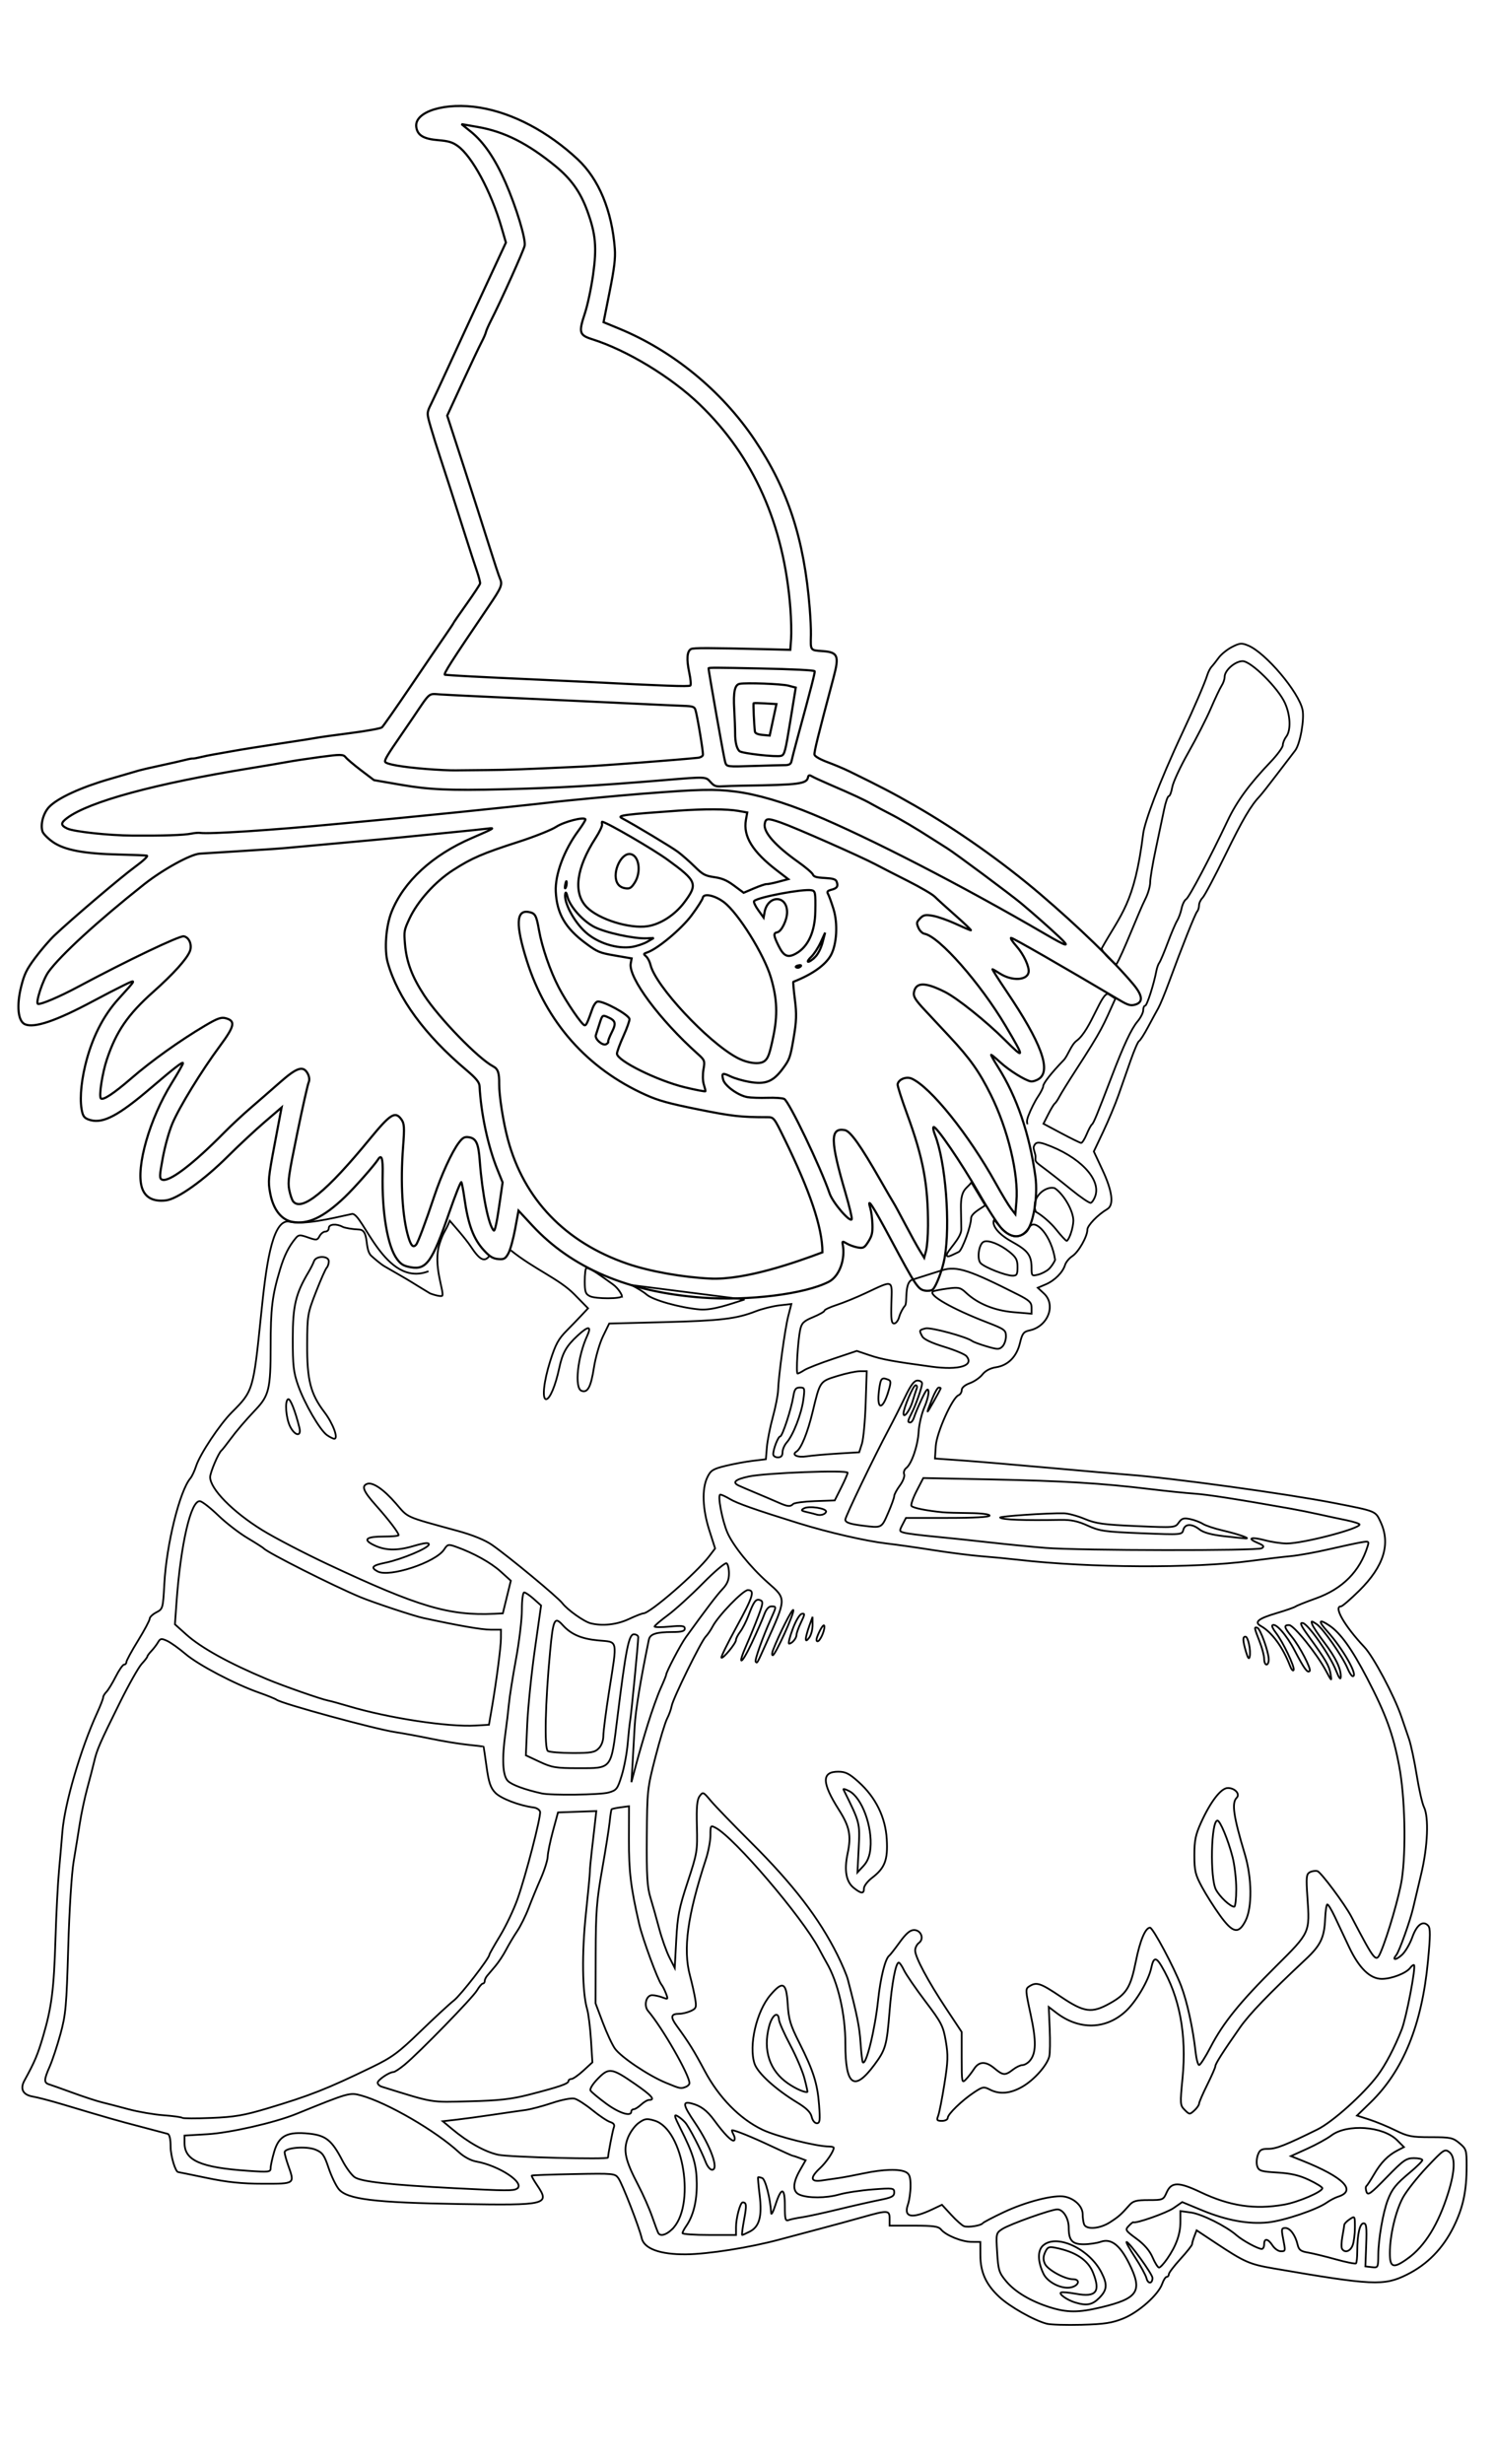 <?xml version="1.0" encoding="UTF-8" standalone="no"?>
<svg
   xmlns:dc="http://purl.org/dc/elements/1.1/"
   xmlns:cc="http://creativecommons.org/ns#"
   xmlns:rdf="http://www.w3.org/1999/02/22-rdf-syntax-ns#"
   xmlns:svg="http://www.w3.org/2000/svg"
   xmlns="http://www.w3.org/2000/svg"
   xmlns:sodipodi="http://sodipodi.sourceforge.net/DTD/sodipodi-0.dtd"
   xmlns:inkscape="http://www.inkscape.org/namespaces/inkscape"
   inkscape:version="0.92.2 (5c3e80d, 2017-08-06)"
   sodipodi:docname="Hexe3.svg"
   id="svg8"
   version="1.1"
   viewBox="0 0 170.0 280.0"
   height="280.0mm"
   width="170.0mm">
  <sodipodi:namedview
     inkscape:snap-global="false"
     inkscape:window-maximized="1"
     inkscape:window-y="-8"
     inkscape:window-x="-8"
     inkscape:window-height="1017"
     inkscape:window-width="1920"
     inkscape:document-rotation="0"
     showgrid="true"
     inkscape:current-layer="g867"
     inkscape:document-units="mm"
     inkscape:cy="768.97947"
     inkscape:cx="297.36633"
     inkscape:zoom="0.421739"
     inkscape:pageshadow="2"
     inkscape:pageopacity="0.0"
     borderopacity="1.0"
     bordercolor="#666666"
     pagecolor="#ffffff"
     id="base"
     borderlayer="true"
     showguides="false">
    <inkscape:grid
       spacingx="2.54"
       spacingy="2.54"
       empspacing="1"
       type="xygrid"
       units="mm"
       id="grid838" />
  </sodipodi:namedview>
  <defs
     id="defs2" />
  <g
     id="layer1"
     inkscape:groupmode="layer"
     inkscape:label="Ebene 1" />
  <g
     inkscape:label="[fixed] BG"
     inkscape:groupmode="layer"
     sodipodi:insensitive="true"
     id="g851">
    <rect
       x="0"
       y="0"
       width="170.0"
       height="280.0"
       style="stroke:none;fill-opacity:1;fill:#FFFFFF"
       id="rect849" />
  </g>
  <g
     inkscape:label="F.Cu"
     inkscape:groupmode="layer"
     id="g853" />
  <g
     inkscape:label="B.Cu-disabled"
     inkscape:groupmode="layer"
     id="g855" />
  <g
     inkscape:label="B.Adhes-disabled"
     inkscape:groupmode="layer"
     id="g857" />
  <g
     inkscape:label="F.Adhes-disabled"
     inkscape:groupmode="layer"
     id="g859" />
  <g
     inkscape:label="B.Paste-disabled"
     inkscape:groupmode="layer"
     id="g861" />
  <g
     inkscape:label="F.Paste-disabled"
     inkscape:groupmode="layer"
     id="g863" />
  <g
     inkscape:label="B.SilkS-disabled"
     inkscape:groupmode="layer"
     id="g865" />
  <g
     inkscape:label="F.SilkS"
     inkscape:groupmode="layer"
     id="g867">
    <g
       transform="translate(-20.076,-8.357)"
       id="g1493"
       style="fill:none;fill-opacity:1">
      <path
         inkscape:connector-curvature="0"
         style="fill:none;fill-opacity:1;stroke:#000000;stroke-width:0.2;stroke-miterlimit:4;stroke-dasharray:none;stroke-opacity:1"
         d="m 145.244,270.587 c 4.277,-1.022 4.803,-1.841 3.22,-5.01 -1.041,-2.083 -2.049,-2.855 -3.204,-2.452 -0.454,0.158 -1.34,0.288 -1.968,0.288 -1.299,0 -1.69,-0.441 -1.69,-1.908 0,-1.049 -0.635,-2.061 -1.294,-2.061 -0.692,0 -5.438,1.695 -6.267,2.238 -0.7,0.459 -0.71,0.504 -0.575,2.668 0.126,2.015 0.213,2.291 1.028,3.268 1.008,1.208 2.795,2.27 4.968,2.954 1.951,0.614 3.26,0.617 5.781,0.015 z m -2.896,-0.555 c -0.915,-0.276 -1.906,-0.97 -1.625,-1.138 0.12,-0.072 0.897,-0.006 1.728,0.147 2.275,0.417 2.789,-0.228 1.917,-2.407 -0.577,-1.443 -1.989,-2.375 -4.283,-2.828 -0.743,-0.147 -0.897,-0.079 -1.167,0.513 -0.227,0.498 -0.233,0.851 -0.025,1.309 0.311,0.682 2.26,1.754 3.19,1.754 0.868,0 0.698,0.725 -0.217,0.926 -1.06,0.233 -2.667,-0.563 -3.137,-1.553 -0.663,-1.397 -0.683,-2.626 -0.051,-3.197 1.522,-1.377 5.259,0.344 6.645,3.06 0.702,1.376 0.647,1.994 -0.26,2.9 -0.787,0.787 -1.415,0.906 -2.714,0.514 z m 8.779,-2.804 c 0,-0.415 -2.645,-4.08 -2.944,-4.08 -0.099,0 0.334,0.781 0.961,1.736 0.627,0.955 1.214,2.031 1.305,2.392 0.17,0.676 0.678,0.64 0.678,-0.048 z m 1.672,-2.162 c 1.026,-1.485 1.503,-2.818 1.503,-4.195 v -1.235 l 1.209,0.166 c 1.218,0.167 3.988,1.549 5.167,2.578 0.705,0.615 2.446,1.561 2.874,1.561 0.151,0 0.275,-0.238 0.275,-0.529 0,-0.724 0.428,-0.664 0.95,0.132 0.238,0.364 0.658,0.661 0.932,0.661 0.56,0 0.557,0.021 0.258,-1.521 -0.192,-0.995 -0.161,-1.124 0.27,-1.124 0.544,0 1.145,0.821 1.396,1.907 0.134,0.577 0.358,0.748 1.156,0.881 0.545,0.091 1.968,0.437 3.164,0.77 1.196,0.333 2.237,0.541 2.315,0.464 0.078,-0.078 0.143,-0.687 0.144,-1.354 0.005,-1.947 0.286,-3.197 0.72,-3.197 0.321,0 0.373,0.427 0.296,2.447 l -0.093,2.447 0.728,0.084 c 0.719,0.083 0.728,0.065 0.742,-1.455 0.016,-1.76 0.548,-4.803 1.08,-6.178 0.489,-1.264 0.914,-1.79 2.544,-3.149 0.764,-0.637 1.389,-1.259 1.389,-1.381 0,-0.123 -0.436,-0.223 -0.97,-0.223 -0.866,0 -1.196,0.232 -3.086,2.173 -1.839,1.889 -2.14,2.105 -2.301,1.654 -0.102,-0.286 -0.107,-0.579 -0.011,-0.652 0.096,-0.073 0.485,-0.668 0.865,-1.323 0.777,-1.342 1.585,-2.167 2.67,-2.729 l 0.739,-0.382 -0.786,-0.786 c -1.595,-1.595 -5.683,-1.883 -7.481,-0.528 -0.487,0.367 -1.718,1.044 -2.737,1.504 l -1.852,0.837 1.323,0.529 c 4.701,1.88 6.203,3.413 4.011,4.093 -0.314,0.098 -0.884,0.397 -1.266,0.666 -1.146,0.807 -4.874,2.06 -6.677,2.245 -2.23,0.229 -4.725,-0.23 -7.499,-1.378 l -2.249,-0.931 -0.985,0.683 c -0.807,0.559 -4.314,1.791 -4.577,1.608 -0.04,-0.028 -0.275,0.162 -0.523,0.421 -0.427,0.448 -0.381,0.523 0.888,1.454 0.896,0.658 1.5,1.361 1.83,2.13 0.271,0.631 0.599,1.148 0.73,1.148 0.131,0 0.546,-0.446 0.923,-0.992 z M 172.685,263.932 c -0.093,-0.151 -0.077,-0.776 0.035,-1.389 0.112,-0.613 0.211,-1.219 0.22,-1.347 0.009,-0.128 0.284,-0.41 0.611,-0.628 0.591,-0.392 0.595,-0.386 0.595,0.943 0,0.736 -0.116,1.643 -0.258,2.017 -0.262,0.69 -0.895,0.903 -1.203,0.404 z m 7.506,1.067 c 1.921,-1.392 3.457,-3.889 4.557,-7.407 0.794,-2.539 0.833,-4.134 0.114,-4.672 -0.498,-0.373 -0.646,-0.272 -2.528,1.723 -1.099,1.165 -2.325,2.719 -2.724,3.452 -0.832,1.529 -1.484,4.288 -1.49,6.31 -0.006,1.688 0.401,1.804 2.071,0.594 z m -83.746,-3.24 c 2.783,-2.571 1.402,-11.4 -1.94,-12.401 -0.892,-0.267 -1.101,-0.237 -1.806,0.265 -0.44,0.313 -0.993,1.082 -1.235,1.715 -0.542,1.418 -0.298,2.516 1.185,5.349 0.557,1.064 1.271,2.681 1.587,3.593 0.316,0.912 0.632,1.752 0.703,1.866 0.233,0.377 0.851,0.218 1.506,-0.387 z m 7.324,-0.265 c 0.002,-1.061 0.479,-2.844 0.761,-2.844 0.441,0 0.466,0.325 0.154,1.987 -0.178,0.945 -0.272,1.718 -0.21,1.718 0.062,0 0.455,-0.177 0.872,-0.392 1.087,-0.562 1.403,-1.742 1.11,-4.136 -0.132,-1.075 -0.212,-1.987 -0.179,-2.026 0.033,-0.04 0.245,-0.001 0.471,0.085 0.368,0.141 0.927,2.332 1.015,3.977 0.015,0.279 0.236,-0.142 0.492,-0.935 0.668,-2.076 1.069,-2.028 1.069,0.126 0,1.508 0.062,1.746 0.42,1.609 0.231,-0.089 0.916,-0.233 1.521,-0.321 0.606,-0.088 2.471,-0.493 4.144,-0.9 1.673,-0.407 3.787,-0.887 4.696,-1.066 1.366,-0.27 1.654,-0.418 1.654,-0.854 0,-0.502 -0.118,-0.518 -2.447,-0.342 -1.346,0.102 -3.064,0.361 -3.817,0.576 -1.485,0.424 -3.568,0.43 -4.517,0.013 -0.791,-0.348 -0.77,-1.316 0.06,-2.767 l 0.649,-1.135 -0.669,-0.254 c -0.368,-0.14 -0.721,-0.254 -0.785,-0.254 -0.064,0 -1.217,-0.519 -2.562,-1.153 -2.107,-0.994 -3.996,-1.757 -4.347,-1.757 -0.056,0 0.021,0.231 0.172,0.513 0.151,0.282 0.173,0.576 0.05,0.652 -0.245,0.151 -1.11,-0.729 -2.257,-2.295 -0.825,-1.127 -1.553,-1.663 -2.613,-1.924 -1.029,-0.253 -0.941,0.185 0.449,2.24 1.758,2.598 2.738,5.311 1.919,5.311 -0.212,0 -0.535,-0.387 -0.717,-0.86 -0.548,-1.422 -1.883,-4.002 -2.341,-4.522 -0.236,-0.268 -0.644,-0.603 -0.906,-0.743 -0.384,-0.205 -0.318,0.06 0.332,1.348 1.514,2.999 1.869,4.184 1.893,6.322 0.023,2.034 -0.392,3.7 -1.215,4.874 -0.223,0.318 -0.405,0.671 -0.405,0.784 0,0.113 1.369,0.206 3.043,0.206 h 3.043 l 0.002,-0.86 z m 28.044,-0.469 c 0.073,-0.103 1.144,-0.666 2.381,-1.251 2.567,-1.214 5.772,-2.026 6.985,-1.77 1.127,0.238 2.011,1.114 2.011,1.993 0,0.399 0.072,0.914 0.161,1.145 0.244,0.635 1.78,0.517 2.937,-0.226 0.995,-0.639 1.269,-0.881 2.228,-1.968 0.407,-0.462 0.795,-0.562 2.168,-0.562 1.632,0 1.681,-0.02 2.051,-0.86 0.536,-1.217 1.359,-1.225 3.86,-0.036 3.325,1.58 6.149,2.001 9.501,1.416 1.601,-0.28 4.348,-1.459 4.348,-1.866 0,-0.124 -0.681,-0.548 -1.514,-0.942 -1.114,-0.527 -2.064,-0.748 -3.593,-0.837 -1.816,-0.105 -2.105,-0.191 -2.286,-0.679 -0.114,-0.307 -0.092,-0.887 0.047,-1.288 0.213,-0.611 0.406,-0.729 1.195,-0.729 0.908,0 1.984,-0.424 5.593,-2.204 1.729,-0.853 5.235,-3.996 6.838,-6.13 0.895,-1.192 1.924,-3.151 2.741,-5.22 0.529,-1.34 1.631,-7.096 1.403,-7.328 -0.061,-0.062 -0.258,0.083 -0.439,0.322 -0.456,0.605 -2.114,1.246 -3.221,1.246 -1.346,0 -2.597,-1.223 -3.746,-3.664 -0.524,-1.113 -1.249,-2.65 -1.609,-3.414 -0.361,-0.764 -0.738,-1.389 -0.839,-1.389 -0.101,0 -0.214,0.726 -0.252,1.614 -0.091,2.153 -0.507,3.029 -2.188,4.604 -4.224,3.956 -6.414,6.228 -7.504,7.786 -1.936,2.765 -2.786,4.1 -2.791,4.384 -0.003,0.146 -0.42,1.098 -0.926,2.117 -0.507,1.019 -0.923,1.982 -0.926,2.142 -0.002,0.159 -0.247,0.509 -0.543,0.777 -0.524,0.474 -0.553,0.473 -1.089,-0.063 -0.531,-0.531 -0.54,-0.657 -0.25,-3.626 0.481,-4.929 -0.325,-9.222 -2.391,-12.723 -0.626,-1.062 -0.908,-1.013 -1.164,0.201 -0.303,1.435 -1.722,3.842 -2.912,4.938 -2.261,2.084 -5.283,2.151 -7.874,0.175 l -0.872,-0.665 0.109,2.494 c 0.06,1.372 0.038,2.776 -0.048,3.121 -0.255,1.017 -1.695,2.645 -3.029,3.425 -1.382,0.807 -2.615,0.922 -3.727,0.347 -0.686,-0.355 -0.815,-0.333 -1.773,0.3 -1.389,0.919 -3.017,2.491 -3.017,2.914 0,0.189 -0.295,0.343 -0.655,0.343 -0.57,0 -0.626,-0.077 -0.429,-0.595 0.124,-0.327 0.441,-1.945 0.705,-3.596 0.41,-2.571 0.433,-3.269 0.157,-4.876 -0.295,-1.722 -0.486,-2.093 -2.328,-4.526 -1.103,-1.458 -2.194,-3.044 -2.423,-3.525 -0.229,-0.481 -0.5,-0.874 -0.601,-0.874 -0.339,0 -0.789,2.382 -1.041,5.506 -0.316,3.918 -0.446,4.382 -1.718,6.1 -2.307,3.116 -3.309,2.399 -3.309,-2.368 0,-3.409 -0.833,-6.996 -2.144,-9.237 -0.128,-0.218 -0.518,-0.933 -0.867,-1.587 -1.935,-3.629 -9.618,-12.614 -11.739,-13.729 -0.574,-0.302 -0.595,-0.272 -0.595,0.844 0,0.636 -0.231,1.861 -0.512,2.721 -2.094,6.395 -2.62,10.211 -1.82,13.207 0.233,0.873 0.503,2.071 0.599,2.663 0.16,0.98 0.115,1.103 -0.513,1.389 -0.379,0.173 -0.974,0.314 -1.322,0.314 -0.929,0 -1,0.355 -0.271,1.357 1.404,1.928 1.966,2.834 3.187,5.126 1.623,3.048 3.993,5.461 6.574,6.693 1.608,0.768 6.143,1.906 7.592,1.906 0.28,0 0.51,0.065 0.51,0.145 0,0.4 -0.85,1.659 -1.57,2.324 -1.15,1.064 -1.083,1.586 0.181,1.397 0.546,-0.082 1.409,-0.206 1.918,-0.277 0.509,-0.071 1.797,-0.312 2.862,-0.537 2.244,-0.473 4.099,-0.524 4.829,-0.134 0.397,0.213 0.512,0.559 0.512,1.548 0,0.701 -0.135,1.662 -0.3,2.136 -0.51,1.463 0.452,1.643 2.809,0.524 l 1.063,-0.505 1.058,1.151 c 0.582,0.633 1.237,1.213 1.455,1.287 0.472,0.161 1.929,-0.07 2.117,-0.336 z M 112.374,248.927 c -0.118,-0.516 -0.592,-0.987 -1.631,-1.618 -2.49,-1.513 -4.514,-3.355 -4.869,-4.431 -0.678,-2.055 0.226,-5.947 1.811,-7.799 1.407,-1.644 1.81,-1.435 1.962,1.015 0.11,1.769 0.292,2.377 1.327,4.432 1.6,3.175 2.061,4.63 2.242,7.078 0.129,1.748 0.09,2.051 -0.262,2.051 -0.235,0 -0.486,-0.315 -0.58,-0.728 z m -0.814,-4.349 c -0.213,-0.815 -0.944,-2.529 -1.625,-3.808 -0.681,-1.28 -1.256,-2.572 -1.278,-2.872 -0.078,-1.054 -0.784,-0.571 -1.134,0.777 -0.702,2.705 0.071,5.021 2.155,6.454 0.914,0.629 1.969,1.087 2.213,0.96 0.03,-0.016 -0.119,-0.696 -0.332,-1.511 z m -32.703,12.514 c 0.991,-0.628 -2.014,-2.624 -4.654,-3.091 -0.577,-0.102 -1.385,-0.537 -1.922,-1.034 -2.62,-2.428 -8.19,-5.66 -11.146,-6.468 -1.301,-0.356 -1.383,-0.332 -7.376,2.101 -2.447,0.993 -7.534,2.151 -10.119,2.303 l -2.58,0.151 v 0.849 c 0,1.986 1.834,2.79 7.21,3.161 2.411,0.166 2.58,0.145 2.58,-0.319 0,-0.273 0.186,-1.123 0.413,-1.888 0.532,-1.793 1.499,-2.285 3.972,-2.02 1.898,0.203 2.587,0.762 3.773,3.056 0.401,0.775 1.021,1.623 1.379,1.883 0.713,0.519 3.993,0.883 11.366,1.262 5.884,0.302 6.704,0.309 7.105,0.055 z m 10.359,-3.535 c 0.009,-0.395 0.527,-3.082 0.658,-3.416 0.121,-0.308 -0.004,-0.495 -0.418,-0.626 -0.325,-0.103 -1.229,-0.708 -2.009,-1.343 -0.781,-0.636 -1.698,-1.226 -2.039,-1.312 -0.353,-0.089 -1.46,0.126 -2.574,0.499 -1.075,0.36 -2.43,0.718 -3.012,0.795 -0.582,0.077 -2.249,0.317 -3.704,0.534 -1.455,0.217 -3.331,0.472 -4.169,0.567 l -1.523,0.173 1.026,0.857 c 1.871,1.563 3.764,2.622 5.283,2.955 1.241,0.272 12.477,0.557 12.482,0.317 z m -38.763,-5.58 c 4.901,-1.467 6.803,-2.217 11.908,-4.693 2.318,-1.124 3.01,-1.635 5.556,-4.1 1.6,-1.548 3.3,-3.118 3.779,-3.488 0.763,-0.59 4.025,-4.796 4.025,-5.19 0,-0.081 0.548,-1.05 1.217,-2.153 0.669,-1.103 1.563,-2.982 1.986,-4.177 0.942,-2.663 2.675,-9.358 2.565,-9.915 -0.044,-0.224 -0.377,-0.445 -0.741,-0.493 -1.622,-0.211 -3.729,-1.021 -4.355,-1.675 -0.54,-0.564 -0.741,-1.16 -0.989,-2.939 -0.171,-1.227 -0.322,-2.255 -0.336,-2.284 -0.014,-0.029 -0.795,-0.128 -1.736,-0.221 -0.941,-0.093 -2.843,-0.403 -4.225,-0.689 -1.382,-0.286 -3.228,-0.627 -4.101,-0.757 -2.293,-0.343 -12.894,-3.233 -13.488,-3.678 -0.149,-0.111 -1.044,-0.475 -1.99,-0.807 -2.752,-0.968 -6.898,-3.147 -8.363,-4.396 -0.744,-0.633 -1.685,-1.303 -2.091,-1.488 -0.653,-0.298 -0.773,-0.278 -1.029,0.164 -0.16,0.275 -0.499,0.72 -0.753,0.987 -0.255,0.267 -0.463,0.551 -0.463,0.63 0,0.079 -0.29,0.456 -0.644,0.838 -0.354,0.382 -1.475,2.371 -2.49,4.42 -2.273,4.586 -2.596,5.325 -2.903,6.647 -0.134,0.576 -0.487,1.94 -0.784,3.032 -0.297,1.091 -0.679,2.877 -0.848,3.969 -0.169,1.091 -0.488,3.056 -0.708,4.366 -0.233,1.389 -0.491,5.468 -0.618,9.79 -0.197,6.712 -0.28,7.638 -0.887,9.849 -0.368,1.342 -0.915,2.995 -1.214,3.672 -0.665,1.503 -0.679,1.855 -0.082,2.037 0.255,0.078 1.475,0.512 2.712,0.964 1.237,0.453 2.725,0.939 3.307,1.08 0.582,0.141 1.947,0.496 3.032,0.788 1.086,0.292 2.871,0.599 3.966,0.681 1.096,0.082 2.053,0.214 2.127,0.292 0.074,0.078 1.564,0.085 3.31,0.014 2.639,-0.107 3.711,-0.289 6.35,-1.079 z m 41.407,0.354 c 0,-0.146 0.124,-0.265 0.276,-0.265 0.152,0 0.531,-0.238 0.844,-0.529 0.312,-0.291 0.724,-0.529 0.915,-0.529 0.729,0 0.28,-0.509 -1.59,-1.802 -2.683,-1.855 -2.992,-1.899 -4.245,-0.615 -0.602,0.616 -0.943,1.174 -0.83,1.357 0.106,0.171 0.906,0.836 1.779,1.479 1.475,1.085 2.852,1.522 2.852,0.904 z m -11.612,-1.928 c 3.393,-0.871 4.468,-1.239 4.468,-1.532 0,-0.134 0.149,-0.245 0.331,-0.245 0.182,-7.9e-4 0.795,-0.427 1.362,-0.948 l 1.031,-0.947 -0.163,-2.558 c -0.09,-1.407 -0.285,-2.972 -0.435,-3.479 -0.559,-1.895 -0.617,-6.362 -0.141,-10.853 0.254,-2.401 0.457,-4.544 0.45,-4.763 -0.007,-0.218 0.092,-1.29 0.219,-2.381 0.128,-1.091 0.296,-2.555 0.373,-3.252 l 0.141,-1.267 -2.179,0.077 -2.179,0.077 -0.574,2.117 c -0.315,1.164 -0.583,2.464 -0.595,2.889 -0.012,0.425 -0.368,1.556 -0.79,2.514 -0.423,0.958 -1.039,2.455 -1.37,3.328 -0.331,0.873 -0.921,2.064 -1.312,2.646 -0.391,0.582 -0.958,1.535 -1.26,2.117 -0.302,0.582 -0.852,1.416 -1.222,1.852 -0.37,0.437 -0.794,0.938 -0.942,1.113 -0.148,0.176 -0.27,0.444 -0.27,0.595 0,0.152 -0.093,0.276 -0.208,0.276 -0.114,0 -0.416,0.353 -0.671,0.785 -0.496,0.839 -6.513,7.013 -8.208,8.423 -0.56,0.465 -1.137,0.846 -1.282,0.846 -0.471,0 -1.801,0.899 -1.801,1.217 0,0.17 0.208,0.374 0.463,0.453 6.041,1.88 5.437,1.779 9.988,1.662 3.379,-0.087 4.747,-0.241 6.777,-0.762 z m 17.808,-0.878 c 0.23,-0.088 0.419,-0.281 0.419,-0.427 0,-0.932 -3.094,-6.327 -4.701,-8.199 -0.525,-0.611 -0.224,-1.797 0.456,-1.797 0.279,0 0.808,0.114 1.175,0.254 0.642,0.244 0.658,0.227 0.399,-0.454 -0.148,-0.39 -0.376,-0.837 -0.507,-0.995 -0.413,-0.497 -2.153,-5.219 -2.534,-6.875 -0.963,-4.186 -1.182,-5.979 -1.173,-9.613 l 0.01,-3.792 -0.945,0.127 c -0.52,0.07 -0.983,0.169 -1.03,0.22 -0.047,0.051 -0.147,0.688 -0.221,1.416 -0.074,0.728 -0.46,3.168 -0.857,5.424 -0.628,3.566 -0.724,4.826 -0.736,9.657 l -0.014,5.556 0.823,2.181 c 0.453,1.2 1.073,2.532 1.378,2.961 0.694,0.975 3.837,3.083 5.803,3.891 1.662,0.684 1.676,0.686 2.258,0.463 z m 32.77,-2.027 c 0.585,-0.902 1.336,-0.921 2.357,-0.062 0.941,0.792 1.204,0.809 2.068,0.132 0.364,-0.285 0.851,-0.52 1.083,-0.523 0.232,-0.003 0.604,-0.214 0.826,-0.469 0.744,-0.852 0.774,-2.229 0.115,-5.276 -0.609,-2.814 -0.613,-2.92 -0.14,-3.216 0.818,-0.511 1.252,-0.365 3.596,1.211 2.633,1.77 3.485,1.885 5.532,0.746 1.908,-1.061 2.378,-1.812 2.961,-4.727 0.484,-2.422 1.096,-3.885 1.625,-3.885 0.326,0 2.722,4.484 3.535,6.615 0.68,1.781 1.349,4.834 1.639,7.474 0.092,0.837 0.276,1.521 0.41,1.521 0.133,0 0.722,-0.923 1.309,-2.051 1.433,-2.756 3.326,-5.094 7.411,-9.152 3.907,-3.882 3.871,-3.803 3.592,-7.861 -0.157,-2.272 -0.123,-2.625 0.267,-2.843 0.245,-0.137 0.637,-0.196 0.871,-0.131 0.391,0.108 3.115,3.759 3.854,5.164 2.747,5.227 2.81,5.302 3.371,3.979 0.791,-1.867 2.1,-6.389 2.371,-8.193 0.506,-3.365 0.364,-9.398 -0.304,-12.912 -0.688,-3.622 -1.506,-5.858 -3.64,-9.957 -1.74,-3.34 -3.022,-5.131 -4.282,-5.98 -1.23,-0.829 -1.331,-0.549 -0.238,0.661 1.779,1.969 3.548,5.09 2.885,5.09 -0.12,0 -0.379,-0.387 -0.575,-0.86 -0.567,-1.369 -2.817,-4.592 -3.535,-5.062 -0.614,-0.402 -0.645,-0.4 -0.496,0.034 0.088,0.255 0.693,1.166 1.344,2.024 1.308,1.721 1.929,3.001 1.903,3.922 -0.012,0.411 -0.186,0.182 -0.547,-0.719 -0.709,-1.771 -3.156,-5.262 -3.772,-5.381 -0.382,-0.073 -0.24,0.254 0.627,1.452 2.013,2.78 2.372,3.395 2.531,4.33 0.151,0.887 0.13,0.873 -0.537,-0.379 -1.018,-1.91 -3.637,-5.155 -4.172,-5.169 -0.642,-0.017 -0.582,0.251 0.294,1.317 0.904,1.099 2.253,3.687 2.035,3.905 -0.251,0.251 -0.62,-0.256 -1.706,-2.338 -0.935,-1.793 -2.19,-3.203 -2.541,-2.853 -0.077,0.077 0.101,0.447 0.396,0.822 0.789,1.003 2.167,3.883 2.032,4.245 -0.064,0.172 -0.253,-0.044 -0.42,-0.481 -0.804,-2.106 -2.064,-3.822 -3.314,-4.514 -0.792,-0.438 -0.297,-0.844 1.779,-1.458 1.049,-0.311 2.027,-0.651 2.172,-0.757 0.146,-0.106 1.182,-0.52 2.304,-0.921 3.036,-1.085 5,-3.062 5.887,-5.925 0.181,-0.584 0.144,-0.604 -0.826,-0.431 -0.558,0.099 -2.206,0.455 -3.661,0.79 -1.455,0.336 -3.36,0.677 -4.233,0.76 -0.873,0.082 -2.957,0.331 -4.63,0.553 -6.411,0.851 -18.284,0.791 -26.326,-0.132 -1.164,-0.134 -3.069,-0.317 -4.233,-0.407 -1.164,-0.09 -3.605,-0.4 -5.424,-0.688 -1.819,-0.289 -4.237,-0.633 -5.372,-0.764 -2.34,-0.271 -6.642,-1.261 -9.973,-2.295 -4.901,-1.521 -7.047,-2.275 -7.836,-2.755 -0.454,-0.276 -0.945,-0.501 -1.092,-0.501 -0.339,0 0.205,2.912 0.804,4.305 0.638,1.484 2.623,3.942 4.577,5.669 2.166,1.913 2.172,1.727 -0.238,7.092 -0.983,2.187 -0.939,2.111 -1.121,1.928 -0.146,-0.146 0.813,-2.837 1.75,-4.912 0.624,-1.382 0.624,-1.382 0.035,-1.382 -0.304,0 -0.597,0.335 -0.811,0.926 -0.184,0.509 -0.823,1.968 -1.42,3.241 -1.192,2.543 -1.695,2.699 -0.58,0.18 0.382,-0.863 0.977,-2.318 1.322,-3.233 0.552,-1.466 0.577,-1.684 0.211,-1.824 -0.481,-0.185 -0.716,0.126 -1.335,1.77 -0.247,0.655 -0.665,1.475 -0.929,1.822 -0.264,0.347 -0.48,0.768 -0.48,0.936 0,0.38 -1.492,2.186 -1.656,2.005 -0.066,-0.073 0.695,-1.621 1.691,-3.44 1.914,-3.494 2.143,-4.233 1.311,-4.233 -0.547,0 -3.359,2.907 -4,4.134 -0.214,0.41 -0.571,0.93 -0.793,1.156 -0.533,0.544 -3.708,7.009 -3.864,7.868 -0.067,0.369 -0.302,1.021 -0.523,1.448 -0.221,0.427 -0.822,2.405 -1.335,4.396 -0.91,3.528 -0.935,3.757 -0.972,9.044 -0.031,4.404 0.045,5.697 0.406,6.879 0.244,0.8 0.693,2.39 0.997,3.532 0.304,1.142 0.828,2.618 1.163,3.278 l 0.61,1.201 0.171,-3.172 c 0.148,-2.753 0.319,-3.622 1.296,-6.585 1.086,-3.294 1.123,-3.516 1.051,-6.324 -0.057,-2.227 0.016,-3.035 0.312,-3.439 0.375,-0.513 0.412,-0.498 1.268,0.527 0.485,0.581 2.557,2.724 4.605,4.762 4.774,4.752 7.723,8.591 9.797,12.755 0.522,1.048 1.052,2.298 1.177,2.778 1.065,4.07 1.329,5.378 1.452,7.211 0.078,1.157 0.193,2.156 0.257,2.22 0.379,0.379 1.377,-3.675 1.738,-7.062 0.276,-2.586 0.814,-4.736 1.269,-5.066 0.101,-0.073 0.636,-0.758 1.189,-1.522 0.721,-0.996 1.182,-1.389 1.627,-1.389 0.8,0 1.183,1.007 0.557,1.464 -0.236,0.173 -0.429,0.56 -0.429,0.861 0,0.755 1.468,3.5 3.546,6.632 l 1.745,2.63 v 2.938 c 0,2.799 0.022,2.916 0.463,2.47 0.255,-0.257 0.674,-0.793 0.932,-1.191 z m 27.974,-17.462 c -0.655,-0.904 -1.577,-2.359 -2.049,-3.234 -0.755,-1.398 -0.859,-1.836 -0.86,-3.616 -0.001,-1.67 0.133,-2.321 0.761,-3.704 1.091,-2.401 2.274,-3.927 3.043,-3.927 0.814,0 1.429,0.692 0.998,1.122 -0.577,0.577 -0.356,2.098 0.926,6.366 0.823,2.74 0.861,6.084 0.086,7.604 -0.79,1.549 -1.44,1.413 -2.905,-0.61 z m 1.852,-3 c 0,-1.107 -0.189,-2.744 -0.42,-3.638 -0.503,-1.948 -1.412,-4.139 -1.718,-4.139 -0.724,0 -0.866,6.54 -0.17,7.848 0.439,0.826 1.634,1.942 2.079,1.942 0.126,0 0.229,-0.906 0.229,-2.012 z m -43.478,-0.116 c -0.891,-0.701 -1.123,-1.999 -0.707,-3.957 0.424,-1.997 0.218,-3.015 -0.998,-4.929 -1.958,-3.083 -1.98,-4.331 -0.079,-4.331 0.835,0 1.258,0.214 2.326,1.174 1.94,1.744 3.051,4.007 3.195,6.511 0.136,2.342 -0.216,3.266 -1.666,4.371 -0.509,0.389 -0.926,0.931 -0.926,1.204 0,0.64 -0.291,0.629 -1.145,-0.043 z m 1.88,-4.499 c 0.24,-2.497 -0.974,-5.773 -2.415,-6.518 -0.418,-0.216 -0.711,-0.294 -0.65,-0.172 1.886,3.801 1.877,3.767 1.73,6.671 l -0.139,2.747 0.677,-0.73 c 0.468,-0.505 0.714,-1.12 0.799,-1.997 z m 44.773,-21.542 c 0,-0.358 -0.238,-1.256 -0.529,-1.994 -0.611,-1.551 -0.629,-1.665 -0.244,-1.537 0.337,0.112 1.281,2.731 1.294,3.587 0.005,0.327 -0.11,0.595 -0.256,0.595 -0.146,0 -0.265,-0.293 -0.265,-0.652 z m -2.068,-0.804 c -0.377,-1.288 -0.392,-1.72 -0.06,-1.72 0.301,0 0.636,1.595 0.48,2.289 -0.075,0.334 -0.208,0.154 -0.42,-0.569 z m -53.78,-0.198 c 0.701,-1.812 2.214,-4.788 2.308,-4.541 0.131,0.343 -2.053,5.136 -2.34,5.136 -0.109,0 -0.095,-0.268 0.032,-0.595 z m 2.234,-2.381 c 0.355,-0.949 0.797,-1.689 1.039,-1.736 0.364,-0.071 0.352,0.06 -0.092,0.979 -0.282,0.584 -0.513,1.222 -0.513,1.419 0,0.39 -0.512,0.992 -0.843,0.992 -0.114,0 0.07,-0.744 0.41,-1.654 z m 1.495,1.109 c 0.002,-0.21 0.176,-0.858 0.385,-1.44 l 0.381,-1.058 0.003,0.926 c 0.002,0.509 -0.172,1.157 -0.385,1.44 -0.276,0.364 -0.387,0.403 -0.384,0.132 z m 1.375,-0.447 c 0.379,-0.893 0.738,-1.345 0.738,-0.93 0,0.564 -0.516,1.658 -0.782,1.658 -0.167,0 -0.151,-0.27 0.044,-0.728 z m -23.81,17.914 c 0.915,-0.254 1.021,-0.392 1.5,-1.942 0.284,-0.918 0.589,-2.55 0.679,-3.628 0.09,-1.077 0.217,-2.256 0.283,-2.62 0.122,-0.673 0.916,-8.856 0.917,-9.459 5.3e-4,-0.182 -0.223,-0.331 -0.497,-0.331 -0.578,0 -0.912,1.692 -1.881,9.525 -0.728,5.883 -0.576,5.689 -4.442,5.689 -2.544,0 -2.997,-0.075 -4.397,-0.731 l -1.561,-0.731 0.154,-3.502 c 0.085,-1.926 0.474,-5.758 0.865,-8.515 l 0.711,-5.013 -0.83,-0.742 c -0.457,-0.408 -0.947,-0.742 -1.091,-0.742 -0.147,0 -0.26,0.853 -0.26,1.967 0,1.082 -0.301,3.599 -0.67,5.594 -0.368,1.995 -0.732,4.295 -0.808,5.111 -0.076,0.816 -0.251,2.28 -0.388,3.254 -0.422,2.981 -0.328,4.899 0.268,5.495 0.446,0.446 1.906,0.985 3.847,1.418 1.071,0.239 6.645,0.168 7.599,-0.097 z m 4.477,-7.793 c 0.45,-1.455 1.102,-3.274 1.449,-4.043 0.347,-0.768 0.63,-1.466 0.63,-1.55 0,-0.307 1.636,-3.427 2.225,-4.244 2.305,-3.194 3.541,-4.819 4.181,-5.494 0.538,-0.567 0.738,-1.047 0.738,-1.77 0,-0.546 -0.124,-1.069 -0.277,-1.163 -0.152,-0.094 -1.373,0.94 -2.712,2.299 -1.339,1.358 -3.12,2.976 -3.957,3.594 -0.837,0.619 -1.521,1.202 -1.521,1.296 0,0.094 0.774,0.099 1.72,0.011 1.406,-0.131 1.72,-0.09 1.72,0.226 0,0.29 -0.348,0.388 -1.389,0.391 -1.898,0.005 -2.565,0.224 -2.702,0.888 -0.947,4.598 -1.518,8.081 -1.609,9.811 -0.061,1.171 -0.17,3.082 -0.241,4.246 l -0.129,2.117 0.527,-1.984 c 0.29,-1.091 0.896,-3.175 1.346,-4.63 z m -5.594,2.778 c 0.323,-0.323 0.529,-0.882 0.529,-1.433 0,-0.497 0.296,-2.789 0.659,-5.093 0.942,-5.992 1.041,-5.533 -1.233,-5.745 -1.916,-0.178 -3.09,-0.683 -4.049,-1.743 -0.924,-1.021 -1.087,-0.682 -1.431,2.968 -0.555,5.889 -0.672,11.078 -0.256,11.342 0.196,0.124 1.458,0.228 2.804,0.23 2.098,0.003 2.523,-0.071 2.977,-0.525 z m -12.193,-4.351 c 0.528,-3.03 1.071,-7.144 1.075,-8.15 l 0.005,-0.992 h -1.181 c -1.017,0 -3.596,-0.447 -7.682,-1.333 -1.071,-0.232 -5.686,-1.765 -7.144,-2.373 -3.092,-1.29 -10.567,-5.06 -10.98,-5.539 -0.073,-0.084 -0.906,-0.615 -1.852,-1.179 -0.946,-0.564 -2.434,-1.715 -3.307,-2.557 -0.873,-0.842 -1.803,-1.57 -2.067,-1.617 -1.04,-0.187 -2.211,4.854 -2.69,11.582 l -0.171,2.408 1.297,1.164 c 1.684,1.511 4.865,3.268 9.187,5.075 1.829,0.765 6.133,2.27 6.926,2.423 0.296,0.057 1.359,0.348 2.362,0.647 4.548,1.354 11.267,2.375 14.417,2.192 l 1.516,-0.088 z M 57.264,171.458 c -0.802,-0.562 -2.574,-3.614 -3.3,-5.684 -0.511,-1.457 -0.6,-2.248 -0.598,-5.285 0.002,-3.727 0.326,-5.096 1.782,-7.541 0.26,-0.437 0.544,-1.002 0.632,-1.257 0.225,-0.654 1.685,-0.642 1.685,0.013 0,0.262 -0.109,0.589 -0.242,0.728 -0.133,0.138 -0.683,1.382 -1.223,2.765 -0.947,2.427 -0.981,2.632 -0.997,5.953 -0.019,4.047 0.381,5.615 1.963,7.694 0.979,1.287 1.622,3.021 1.119,3.021 -0.131,0 -0.501,-0.184 -0.822,-0.408 z m -4.185,-0.953 c -0.488,-0.944 -0.644,-2.937 -0.245,-3.137 0.239,-0.12 0.813,1.328 1.286,3.241 0.257,1.042 -0.487,0.967 -1.041,-0.104 z m 110.478,13.805 c 0.312,-0.198 0.218,-0.321 -0.467,-0.609 -1.27,-0.534 -0.76,-0.721 0.819,-0.301 0.755,0.201 1.87,0.367 2.477,0.369 1.849,0.005 8.289,-1.67 8.289,-2.157 0,-0.101 -0.685,-0.323 -1.521,-0.493 -0.837,-0.17 -2.236,-0.47 -3.109,-0.666 -0.873,-0.196 -2.302,-0.483 -3.175,-0.638 -6.132,-1.087 -9.492,-1.61 -10.98,-1.71 -0.946,-0.064 -3.208,-0.296 -5.027,-0.516 -5.511,-0.666 -9.815,-0.928 -17.992,-1.097 l -7.805,-0.161 -0.752,1.457 c -0.414,0.801 -0.682,1.571 -0.595,1.711 0.14,0.227 1.725,0.547 3.596,0.727 0.364,0.035 1.703,0.073 2.977,0.085 1.353,0.013 2.315,0.131 2.315,0.286 0,0.167 -1.762,0.265 -4.756,0.265 h -4.756 l -0.397,0.767 c -0.383,0.74 -0.373,0.773 0.266,0.933 0.364,0.091 1.879,0.282 3.366,0.423 1.487,0.141 4.312,0.438 6.276,0.66 1.965,0.222 4.822,0.503 6.35,0.626 3.907,0.312 24.118,0.345 24.601,0.04 z m -4.329,-1.374 c -1.392,-0.159 -2.305,-0.411 -2.748,-0.759 -0.876,-0.689 -1.66,-0.669 -1.847,0.046 -0.147,0.562 -0.194,0.565 -4.763,0.382 -4.174,-0.167 -4.758,-0.25 -6.111,-0.867 -1.117,-0.509 -1.898,-0.675 -3.083,-0.654 -4.226,0.074 -6.63,-0.017 -6.872,-0.259 -0.149,-0.149 5.417,-0.525 7.236,-0.489 0.491,0.01 1.563,0.298 2.381,0.641 1.268,0.531 2.139,0.651 5.884,0.814 4.341,0.188 4.401,0.184 4.806,-0.395 0.34,-0.486 0.561,-0.554 1.293,-0.401 0.486,0.101 1.138,0.346 1.45,0.543 0.312,0.197 1.324,0.535 2.249,0.75 1.774,0.413 3.278,0.935 2.608,0.905 -0.218,-0.01 -1.335,-0.125 -2.482,-0.256 z m -38.166,-2.621 c 0.383,-0.883 0.696,-1.753 0.696,-1.933 0,-0.18 0.289,-0.72 0.643,-1.2 0.356,-0.482 0.573,-1.054 0.486,-1.28 -0.086,-0.225 0.018,-0.54 0.232,-0.701 0.615,-0.462 1.328,-2.54 1.416,-4.129 0.045,-0.8 0.336,-2.043 0.648,-2.762 0.312,-0.719 0.525,-1.552 0.474,-1.852 -0.069,-0.408 -0.265,-0.178 -0.775,0.91 -0.375,0.8 -0.764,1.723 -0.863,2.051 -0.1,0.327 -0.292,0.595 -0.428,0.595 -0.335,0 -0.312,-0.164 0.14,-1.04 0.478,-0.925 1.191,-2.946 1.196,-3.392 0.002,-0.182 -0.231,-0.331 -0.517,-0.331 -0.386,0 -0.76,0.498 -1.441,1.918 -0.506,1.055 -1.334,2.692 -1.839,3.638 -1.633,3.056 -4.932,9.912 -4.931,10.248 8e-4,0.327 0.508,0.502 1.985,0.687 2.175,0.271 2.13,0.294 2.876,-1.427 z m 1.754,-11.317 c 0,-0.61 1.111,-3.217 1.37,-3.217 0.151,0 0.21,0.166 0.132,0.369 -0.078,0.203 -0.289,0.859 -0.468,1.458 -0.315,1.052 -1.034,2.018 -1.034,1.39 z m -8.809,11.172 c 0.13,-0.391 -1.937,-0.714 -2.512,-0.392 -0.374,0.209 -0.319,0.277 0.345,0.425 0.435,0.097 0.909,0.217 1.055,0.267 0.455,0.157 1.01,0.007 1.113,-0.301 z m -3.744,-0.884 c 0.139,-0.139 1.26,-0.288 2.492,-0.331 l 2.239,-0.078 0.732,-1.455 c 0.403,-0.8 0.734,-1.561 0.736,-1.691 0.006,-0.339 -9.331,0.013 -11.24,0.424 -1.539,0.331 -1.916,0.664 -1.16,1.027 0.202,0.097 1.081,0.474 1.954,0.838 0.873,0.364 2.004,0.847 2.514,1.073 1.11,0.493 1.402,0.525 1.735,0.192 z m -1.205,-5.882 c 0,-0.318 0.218,-0.824 0.486,-1.124 0.72,-0.81 1.665,-3.236 1.881,-4.832 0.18,-1.327 0.159,-1.403 -0.393,-1.403 -0.469,0 -0.614,0.194 -0.742,0.992 -0.236,1.472 -1.249,4.564 -1.495,4.564 -0.231,0 -0.795,1.437 -0.795,2.024 0,0.197 0.238,0.357 0.529,0.357 0.368,0 0.529,-0.176 0.529,-0.578 z m 6.278,0.145 2.442,-0.147 0.308,-0.967 c 0.169,-0.532 0.362,-2.604 0.428,-4.605 l 0.12,-3.638 h -0.791 c -0.435,0 -1.583,0.245 -2.551,0.544 -2.003,0.619 -1.966,0.565 -2.813,4.087 -0.567,2.358 -1.307,4.173 -1.833,4.498 -0.602,0.372 0.106,0.704 1.156,0.543 0.601,-0.092 2.192,-0.234 3.535,-0.315 z m 11.713,-7.414 c 0,-0.05 -0.103,-0.09 -0.229,-0.09 -0.126,0 -0.453,0.565 -0.728,1.256 -0.748,1.883 -0.738,1.909 0.144,0.356 0.447,-0.787 0.812,-1.472 0.812,-1.521 z m -5.958,0.367 c 0.318,-1.058 0.314,-1.227 -0.036,-1.362 -0.731,-0.28 -0.835,-0.162 -1.016,1.157 -0.315,2.294 0.382,2.429 1.052,0.204 z M 90.802,155.655 c 6e-5,-0.112 -0.36,-0.859 -1.064,-1.359 -1.347,-0.955 -2.323,-1.715 -2.96,-1.842 -0.133,-0.026 -0.209,0.759 -0.209,1.528 0,1.19 0.089,1.442 0.595,1.686 0.662,0.319 3.638,0.308 3.638,-0.013 z m 44.979,-3.301 c -1e-5,-0.818 -0.164,-1.123 -0.932,-1.735 -1.072,-0.855 -2.344,-1.361 -2.894,-1.15 -0.569,0.218 -0.828,1.983 -0.36,2.452 0.482,0.482 2.805,1.397 3.59,1.413 0.514,0.011 0.595,-0.124 0.595,-0.98 z m 6.06,-3.81 c 0.16,-0.458 0.29,-1.114 0.29,-1.458 0,-1.12 -1.089,-3.013 -2.131,-3.703 -1.069,-0.296 -2.765,1.103 -2.133,2.695 0.691,0.376 1.723,1.272 2.292,1.991 0.57,0.719 1.116,1.307 1.213,1.307 0.098,0 0.308,-0.375 0.468,-0.833 z m 2.776,-4.244 c 0.688,-1.947 -1.81,-4.544 -5.687,-5.912 -0.865,-0.305 -1.15,-0.204 -1.318,0.333 -0.053,0.171 0.215,0.794 0.215,1.062 0,0.551 -0.165,0.504 0.799,1.212 0.691,0.508 2.147,1.65 3.236,2.538 1.089,0.888 2.101,1.574 2.249,1.525 0.148,-0.049 0.376,-0.39 0.506,-0.758 z m -68.921,6.827 c -0.565,0.699 -1.098,0.383 -2.084,-1.105 -0.642,-0.969 -2.062,-2.546 -2.39,-2.93 -0.567,1.404 -0.666,1.105 -1.151,2.583 -0.815,2.432 0.539,5.44 0.298,5.938 -0.106,0.106 -0.731,-0.014 -1.389,-0.265 -2.492,-1.5 -1.675,-1.059 -3.72,-2.237 l -1.453,-0.837 c -0.456,-0.263 -1.235,-0.946 -1.504,-1.19 -0.828,-0.748 -0.193,-2.94 -1.389,-2.994 -0.783,-0.036 -1.633,-0.177 -1.889,-0.314 -0.711,-0.381 -1.559,-0.3 -1.559,0.147 0,0.218 -0.174,0.397 -0.388,0.397 -0.213,0 -0.512,0.232 -0.664,0.517 -0.256,0.479 -0.352,0.49 -1.309,0.152 -0.921,-0.325 -1.073,-0.317 -1.403,0.079 -0.787,0.942 -1.304,1.975 -1.78,3.559 -0.899,2.989 -1.071,4.405 -1.071,8.814 0,4.69 -0.195,5.522 -1.652,7.062 -1.247,1.318 -2.237,2.475 -2.989,3.497 -0.429,0.582 -0.854,1.118 -0.945,1.191 -0.343,0.275 -1.293,2.504 -1.293,3.034 0,1.337 2.551,3.935 5.901,6.009 1.426,0.883 4.82,2.649 7.541,3.924 10.282,4.819 13.708,5.835 18.875,5.598 l 0.964,-0.044 0.455,-1.856 0.455,-1.856 -1.154,-1.042 c -1.126,-1.017 -3.076,-2.1 -5.038,-2.8 -0.922,-0.329 -0.996,-0.313 -1.394,0.295 -0.962,1.468 -6.229,3.205 -7.56,2.493 -0.831,-0.445 -0.623,-0.682 0.866,-0.986 1.874,-0.383 4.961,-1.681 4.961,-2.086 0,-0.241 -0.472,-0.189 -1.786,0.195 -1.92,0.562 -3.265,0.509 -4.6,-0.182 -1.133,-0.586 -0.692,-0.907 1.243,-0.907 0.937,0 1.704,-0.071 1.704,-0.158 0,-0.275 -1.12,-1.744 -2.567,-3.366 -1.435,-1.608 -1.685,-2.205 -1.028,-2.457 0.634,-0.243 1.875,0.596 3.281,2.218 1.461,1.687 0.917,1.445 7.062,3.13 1.681,0.461 3.093,1.038 3.871,1.582 1.971,1.378 7.462,5.927 7.995,6.624 0.577,0.754 2.465,2.096 3.217,2.286 1.338,0.338 2.97,0.162 4.324,-0.469 l 3e-5,-7e-5 c 0.778,-0.362 1.533,-0.659 1.677,-0.659 0.745,0 6.018,-4.574 7.476,-6.485 l 0.68,-0.892 -0.66,-2.066 c -0.772,-2.417 -0.859,-4.686 -0.231,-6.003 0.382,-0.801 0.633,-0.961 2.051,-1.311 0.888,-0.219 2.29,-0.48 3.114,-0.579 l 1.498,-0.181 0.113,-1.361 c 0.062,-0.749 0.367,-2.29 0.677,-3.425 0.31,-1.135 0.579,-2.504 0.598,-3.043 0.059,-1.692 0.787,-7.005 1.156,-8.437 l 0.354,-1.373 -1.36,0.154 c -0.748,0.085 -1.955,0.386 -2.683,0.669 -2.216,0.863 -3.977,1.071 -10.451,1.236 l -6.218,0.158 -0.704,1.445 c -0.387,0.795 -0.852,2.4 -1.034,3.566 -0.344,2.213 -0.715,2.902 -1.417,2.632 -0.816,-0.313 -0.443,-3.875 0.656,-6.256 0.522,-1.132 0.125,-1.141 -1.082,-0.026 -1.297,1.199 -1.73,1.961 -2.103,3.704 -0.432,2.018 -1.071,3.533 -1.49,3.533 -0.48,0 -0.268,-2.011 0.452,-4.292 0.621,-1.966 0.937,-2.545 1.932,-3.545 0.452,-0.454 1.173,-1.2 1.603,-1.658 l 0.781,-0.833 -1.575,-1.602 c -1.712,-1.742 -4.538,-2.837 -7.223,-4.998 m -9.344,2.387 c -4.957,1.942 -7.502,-6.768 -8.713,-6.506 -2.366,0.512 -5.436,1.292 -7.257,0.851 -1.885,-0.059 -2.533,5.386 -3.061,10.538 -0.887,8.658 -0.906,8.722 -3.331,11.146 -1.389,1.389 -3.632,4.765 -4.068,6.123 -0.174,0.543 -0.468,1.166 -0.652,1.384 -1.216,1.442 -2.713,7.505 -2.958,11.985 -0.154,2.81 -0.169,2.864 -0.912,3.248 -0.416,0.215 -0.756,0.542 -0.756,0.726 0,0.184 -0.595,1.302 -1.323,2.485 -0.728,1.182 -1.323,2.279 -1.323,2.436 0,0.158 -0.117,0.287 -0.26,0.287 -0.143,0 -0.573,0.617 -0.954,1.37 -0.382,0.754 -0.86,1.536 -1.063,1.739 -0.203,0.203 -0.368,0.487 -0.368,0.631 0,0.144 -0.31,0.94 -0.689,1.767 -1.872,4.086 -3.693,10.317 -3.945,13.498 -0.077,0.97 -0.25,2.955 -0.384,4.41 -0.134,1.455 -0.313,4.908 -0.398,7.673 -0.178,5.808 -0.43,7.815 -1.397,11.113 -0.628,2.141 -0.965,2.941 -2.134,5.066 -0.53,0.962 -0.177,1.636 0.957,1.828 0.537,0.091 1.989,0.468 3.226,0.838 5.339,1.596 6.363,1.889 8.996,2.574 1.528,0.398 2.927,0.768 3.109,0.823 0.208,0.062 0.331,0.597 0.331,1.444 0,1.072 0.551,2.906 0.873,2.906 0.036,0 1.491,0.297 3.234,0.659 2.37,0.493 3.986,0.659 6.41,0.661 3.663,0.002 3.606,0.045 2.844,-2.115 -0.218,-0.619 -0.397,-1.273 -0.397,-1.454 0,-0.534 2.47,-0.743 3.531,-0.299 0.778,0.325 0.985,0.616 1.466,2.058 0.308,0.924 0.828,2.01 1.155,2.414 0.942,1.164 3.984,1.54 13.788,1.701 9.923,0.163 10.275,0.076 8.754,-2.165 -0.371,-0.547 -0.639,-1.028 -0.595,-1.069 0.044,-0.041 2.191,-0.116 4.772,-0.166 4.568,-0.088 4.703,-0.075 5.095,0.484 0.445,0.635 2.375,5.603 2.635,6.783 0.267,1.209 2.082,1.876 5.04,1.851 2.528,-0.021 7.273,-0.772 10.655,-1.685 1.125,-0.304 3.176,-0.85 4.558,-1.213 1.382,-0.364 3.537,-0.951 4.788,-1.305 2.971,-0.841 3.15,-0.832 3.15,0.15 v 0.794 h 2.746 c 2.235,0 2.813,0.082 3.109,0.439 0.553,0.668 2.361,1.4 3.472,1.407 l 0.992,0.006 0.006,1.521 c 0.007,1.935 0.642,3.324 2.165,4.737 1.197,1.111 3.912,2.645 5.37,3.034 l -1.1e-4,-2.3e-4 c 0.437,0.116 2.223,0.172 3.969,0.124 2.593,-0.071 3.462,-0.203 4.74,-0.717 1.761,-0.709 3.996,-2.698 4.43,-3.942 0.151,-0.434 0.382,-0.789 0.514,-0.789 0.131,0 0.239,-0.132 0.239,-0.294 0,-0.162 0.595,-0.945 1.323,-1.741 0.728,-0.796 1.323,-1.549 1.323,-1.674 0,-0.124 0.116,-0.531 0.258,-0.903 l 0.258,-0.677 2.19,1.45 c 3.278,2.17 3.821,2.408 6.555,2.879 11.258,1.937 12.547,1.999 15.139,0.72 2.334,-1.151 4.113,-2.965 5.337,-5.442 1.081,-2.188 1.481,-4.053 1.483,-6.928 0.001,-1.792 -0.043,-1.932 -0.813,-2.58 -0.748,-0.629 -1.014,-0.685 -3.265,-0.685 -2.176,0 -2.626,-0.087 -4.015,-0.774 -0.86,-0.425 -2.196,-0.977 -2.969,-1.226 l -1.405,-0.453 1.531,-1.486 c 3.723,-3.612 5.844,-8.819 6.535,-16.038 0.282,-2.949 0.287,-3.777 0.026,-4.062 -0.58,-0.633 -1.296,-0.11 -1.802,1.316 -0.265,0.747 -0.789,1.642 -1.163,1.989 -0.685,0.635 -1.176,0.662 -0.659,0.036 0.335,-0.406 1.581,-3.887 1.92,-5.364 0.133,-0.582 0.543,-2.308 0.909,-3.836 0.749,-3.12 0.888,-6.471 0.318,-7.62 -0.195,-0.393 -0.566,-2.024 -0.824,-3.625 -0.258,-1.601 -0.652,-3.446 -0.874,-4.101 -0.223,-0.655 -0.616,-1.806 -0.875,-2.558 -0.821,-2.389 -3.166,-6.796 -4.199,-7.893 -2.265,-2.404 -3.544,-4.63 -2.661,-4.63 0.146,0 1.079,-0.804 2.073,-1.786 2.804,-2.772 3.593,-5.324 2.418,-7.823 -0.585,-1.245 -0.458,-1.194 -5.287,-2.139 -5.311,-1.039 -18.508,-2.851 -23.416,-3.216 -1.019,-0.076 -5.067,-0.428 -8.996,-0.783 -3.929,-0.355 -8.453,-0.738 -10.054,-0.85 l -2.91,-0.205 0.093,-1.423 c 0.099,-1.519 1.883,-5.501 2.585,-5.77 0.2,-0.077 0.364,-0.341 0.364,-0.588 0,-0.271 0.363,-0.579 0.918,-0.78 0.505,-0.183 1.152,-0.629 1.438,-0.993 0.328,-0.417 0.893,-0.718 1.529,-0.814 1.38,-0.209 2.361,-1.194 2.733,-2.745 0.267,-1.112 0.41,-1.298 1.121,-1.454 2.071,-0.455 3.009,-2.892 1.612,-4.187 l -0.703,-0.651 0.901,-0.383 c 1.019,-0.434 1.947,-1.366 2.204,-2.214 0.095,-0.314 0.465,-0.763 0.821,-0.996 0.712,-0.466 1.713,-2.226 1.713,-3.009 0,-0.477 1.192,-1.708 2.265,-2.339 0.779,-0.458 0.583,-2.032 -0.554,-4.461 l -0.977,-2.086 1.073,-2.264 c 0.59,-1.245 1.365,-3.098 1.723,-4.116 0.357,-1.019 0.983,-2.805 1.391,-3.969 0.408,-1.164 0.841,-2.158 0.962,-2.208 0.121,-0.05 0.579,-0.764 1.017,-1.587 0.438,-0.823 0.966,-1.794 1.172,-2.158 0.206,-0.364 0.746,-1.673 1.2,-2.91 1.452,-3.958 2.981,-7.798 3.208,-8.057 0.121,-0.138 0.22,-0.457 0.22,-0.709 0,-0.252 0.184,-0.641 0.408,-0.866 0.224,-0.224 1.393,-2.425 2.597,-4.891 1.96,-4.013 2.873,-5.565 3.936,-6.688 0.184,-0.194 1.049,-1.294 1.922,-2.443 0.873,-1.149 1.802,-2.363 2.063,-2.699 0.564,-0.723 1.075,-3.57 0.835,-4.659 -0.443,-2.019 -4.168,-6.423 -6.142,-7.261 -0.771,-0.328 -0.967,-0.313 -1.865,0.145 -0.552,0.281 -1.235,0.832 -1.519,1.224 -0.284,0.392 -0.65,0.854 -0.812,1.026 -0.163,0.173 -0.384,0.606 -0.493,0.963 -0.252,0.833 -1.516,3.766 -2.788,6.47 -2.813,5.983 -4.341,10.302 -4.493,11.528 -0.997,8.003 -2.527,9.109 -4.726,13.06 0.224,0.68 1.24,1.46 1.636,1.867 0.759,-1.209 2.569,-5.996 3.338,-7.504 0.3,-0.588 0.546,-1.436 0.546,-1.884 0,-0.448 0.286,-2.149 0.635,-3.781 0.349,-1.632 0.775,-3.651 0.945,-4.488 0.17,-0.837 0.41,-1.521 0.532,-1.521 0.122,0 0.3,-0.457 0.394,-1.015 0.094,-0.558 0.922,-2.339 1.839,-3.956 0.917,-1.617 2.067,-3.869 2.554,-5.004 0.488,-1.135 1.04,-2.298 1.227,-2.585 0.187,-0.287 0.34,-0.739 0.34,-1.004 0,-0.741 1.195,-1.781 2.046,-1.781 0.963,0 4.041,3.044 4.815,4.763 0.629,1.396 0.692,3.094 0.143,3.821 -0.214,0.282 -0.388,0.716 -0.388,0.963 0,0.247 -0.625,1.103 -1.389,1.901 -2.404,2.513 -3.851,4.49 -4.885,6.676 -1.975,4.174 -4.385,8.735 -4.72,8.931 -0.188,0.11 -0.422,0.586 -0.52,1.058 -0.098,0.472 -0.326,1.096 -0.506,1.387 -0.18,0.291 -0.662,1.422 -1.07,2.514 -0.409,1.091 -0.838,2.107 -0.954,2.257 -0.116,0.15 -0.267,0.567 -0.334,0.926 -0.29,1.534 -1.07,3.961 -1.274,3.961 -0.122,0 -0.221,0.229 -0.221,0.509 0,0.28 -0.289,0.852 -0.642,1.272 -0.71,0.844 -1.575,2.687 -2.952,6.289 -1.664,4.351 -2.052,5.291 -2.242,5.424 -0.104,0.073 -0.375,0.579 -0.602,1.124 -0.227,0.546 -0.508,0.985 -0.625,0.977 -0.117,-0.008 -1.128,-0.503 -2.247,-1.099 l -2.035,-1.084 0.549,-1.083 c 0.302,-0.596 0.634,-1.143 0.739,-1.216 0.104,-0.073 0.345,-0.43 0.536,-0.794 0.191,-0.364 1.012,-1.689 1.826,-2.946 3.134,-4.84 3.075,-4.982 4.529,-8.183 l -0.762,-0.492 c -0.759,-0.49 -2.035,4.106 -3.638,5.275 -0.64,0.466 -0.999,1.713 -1.48,2.211 -1.388,1.436 -2.33,2.635 -2.33,2.963 0,0.167 -0.272,0.707 -0.604,1.2 -0.332,0.493 -0.818,1.462 -1.08,2.154 -0.262,0.691 -0.118,0.822 -0.108,0.972 m -4.797,9.221 c -0.935,0.593 -1.613,1.004 -1.613,1.499 0,0.362 -0.243,1.306 -0.539,2.098 h -10e-6 c -0.297,0.793 -0.659,1.592 -0.86,1.688 -0.996,0.473 -1.294,0.653 -1.367,0.385 -0.028,-0.479 1.67,-1.931 1.653,-2.964 l -0.039,-2.447 c -0.034,-2.16 0.655,-2.122 1.188,-2.869 z m 5.043,2.429 c 0.66,-0.983 2.501,1.012 2.901,3.759 -0.13,0.34 -0.458,0.817 -0.729,1.06 -0.271,0.243 -0.821,0.524 -1.221,0.624 -0.692,0.173 -0.728,0.135 -0.728,-0.761 0,-1.538 -0.502,-2.02 -2.296,-3.023 -1.727,-0.966 -2.244,-1.983 -1.957,-2.447 1.306,1.605 2.621,2.885 4.03,0.787 z m -13.339,6.016 c -0.935,0.297 -0.533,2.632 -0.828,2.958 -0.251,0.278 -0.548,0.845 -0.659,1.261 -0.111,0.416 -0.372,0.756 -0.58,0.756 -0.304,0 -0.365,-0.456 -0.31,-2.333 0.079,-2.705 0.287,-2.628 -2.978,-1.096 -1.019,0.478 -2.477,1.072 -3.241,1.32 -0.764,0.248 -1.389,0.54 -1.389,0.65 0,0.109 -0.578,0.439 -1.284,0.732 -1.082,0.45 -1.314,0.674 -1.474,1.424 -0.273,1.276 -0.496,4.992 -0.299,4.992 0.091,0 0.429,-0.172 0.751,-0.382 v 9e-5 c 0.322,-0.21 1.8,-0.789 3.284,-1.286 l 2.698,-0.904 1.458,0.492 c 1.394,0.471 2.622,0.697 7.036,1.296 3.132,0.425 4.881,-0.101 3.973,-1.195 -0.176,-0.212 -1.318,-0.69 -2.537,-1.062 -1.425,-0.435 -2.314,-0.857 -2.488,-1.181 -0.371,-0.693 -0.357,-0.725 0.373,-0.909 0.596,-0.149 4.668,0.953 5.31,1.438 0.146,0.11 0.888,0.384 1.65,0.608 1.237,0.365 1.428,0.366 1.786,0.008 0.22,-0.22 0.4,-0.74 0.4,-1.156 0,-0.702 -0.155,-0.815 -2.173,-1.594 -3.97,-1.531 -6.751,-3.13 -6.108,-3.512 0.116,-0.069 0.847,-0.211 1.623,-0.316 1.279,-0.173 1.478,-0.128 2.117,0.471 1.33,1.248 3.236,2.026 5.412,2.21 l 2.04,0.172 v -0.696 c 0,-0.585 -0.251,-0.823 -1.572,-1.49 -5.397,-2.724 -6.912,-3.287 -8.602,-2.751 z m -19.073,2.251 c -1.671,0.526 -3.65,1.257 -5.123,1.125 -2.241,-0.2 -5.33,-1.072 -6.031,-1.702 -0.291,-0.262 -1.065,-0.741 -1.72,-1.065 z"
         id="path858"
         sodipodi:nodetypes="ssscccccscssssscssscsssccsscscsscsssscsssssssssssssccccsssssssscssssssscccsscsscssssccccsssccssssssssssssssssssssscsssscsssssscssssssssssssssssssscccsssscssssssssscssssssssscssssssssssssssssssccsssssssssccsscsssssssssscssssssssscsssscsssscsscsscssssssssssscssscsssssssssssssssscssssssssscssssssssscsssssscsssssssssssscsssscssssssssssssscccsssscsssssssssscssssssssssssscscssssssscsssssssssssssssssssssssssssssssssssssscsssssssssssssssssssssssssscsssssssssscscsssssscsscssssssssssssssssssssssssssssssssssssssssssssscsssssccccsccssccssssssssssscscssssscssssssscscscsccssscccsscssssssssssssssssssssssssssssssssssssssssssssssssssssssssssssssssssssssssssssssscssscssssssssssssssssscssccsssssssssssssssscscsssssccsssscssssssssssssssssscccssscccscssccsssssssssssscccscsssssssssssssscssssssscssccscssscssccssscssssssssssssssssssssssssssssssscsssscssssssssssscssssssssscsssssssssssscscsscsssssssssssssssscssssssssssccscsssssssssscsssscsssssssssscsssssccsscscsssccssssssscssssssssscscsscscccsscssscssssssssssssssssssssscssssssscssssssccsssssscssssssssccsssssssssssssssssscscsssscsssscsssscsssccscccsscssccscc" />
      <path
         inkscape:connector-curvature="0"
         style="fill:none;fill-opacity:1;stroke:#000000;stroke-width:0.247;stroke-miterlimit:4;stroke-dasharray:none;stroke-opacity:1"
         d="m 65.224,151.449 c -1.079,-1.439 -1.734,-5.316 -1.635,-9.674 0.04,-1.768 -0.122,-2.282 -0.521,-1.652 -0.423,0.669 -2.693,3.236 -3.777,4.272 -2.484,2.373 -4.232,3.133 -5.947,2.828 -1.255,-0.223 -2.2,-1.379 -2.551,-3.291 -0.246,-1.337 -0.212,-1.698 0.52,-5.572 l 0.782,-4.143 -1.943,1.669 c -1.069,0.918 -2.939,2.662 -4.157,3.874 -2.751,2.739 -5.745,4.868 -7.059,5.019 -1.462,0.169 -2.396,-0.345 -2.738,-1.506 -0.678,-2.301 0.901,-7.795 3.392,-11.804 0.75,-1.207 1.334,-2.244 1.298,-2.304 -0.086,-0.144 -0.972,0.544 -3.737,2.903 -3.564,3.041 -5.319,3.974 -6.756,3.593 -0.603,-0.16 -0.818,-0.348 -0.951,-0.831 -0.321,-1.166 -0.205,-3.179 0.308,-5.334 0.737,-3.097 2.018,-5.66 3.815,-7.634 2.077,-2.282 2.066,-2.253 0.593,-1.539 -0.715,0.347 -2.292,1.162 -3.505,1.811 -4.208,2.253 -6.7,3.096 -7.752,2.624 -0.786,-0.353 -0.961,-2.116 -0.423,-4.271 0.356,-1.425 0.613,-1.953 1.601,-3.281 0.647,-0.87 1.632,-2.015 2.188,-2.543 1.967,-1.866 7.558,-6.618 9.181,-7.805 0.949,-0.693 1.507,-1.227 1.318,-1.261 -0.18,-0.032 -1.607,-0.088 -3.172,-0.124 -3.989,-0.092 -6.209,-0.515 -7.514,-1.43 -0.56,-0.393 -1.088,-0.928 -1.173,-1.189 -0.262,-0.803 0.093,-2.104 0.764,-2.8 0.967,-1.003 3.617,-2.223 6.872,-3.162 1.638,-0.473 3.147,-0.912 3.353,-0.977 0.206,-0.064 1.298,-0.316 2.426,-0.558 1.128,-0.243 2.38,-0.527 2.783,-0.631 0.403,-0.105 0.8,-0.178 0.882,-0.164 0.082,0.015 0.478,-0.054 0.88,-0.154 0.402,-0.099 1.038,-0.23 1.415,-0.292 0.376,-0.061 1.406,-0.243 2.288,-0.405 0.882,-0.162 3.284,-0.546 5.339,-0.853 2.054,-0.307 3.952,-0.605 4.217,-0.66 0.265,-0.056 1.977,-0.293 3.805,-0.528 1.828,-0.235 3.437,-0.528 3.576,-0.651 0.139,-0.123 1.621,-2.243 3.293,-4.71 1.672,-2.468 3.445,-5.071 3.94,-5.785 0.495,-0.714 0.906,-1.336 0.914,-1.382 0.008,-0.046 0.68,-1.019 1.493,-2.163 0.813,-1.144 1.497,-2.183 1.519,-2.309 0.022,-0.126 -0.148,-0.78 -0.378,-1.455 -0.23,-0.674 -0.738,-2.23 -1.128,-3.457 -1.54,-4.847 -2.462,-7.713 -3.025,-9.402 -0.324,-0.972 -0.805,-2.508 -1.069,-3.414 -0.476,-1.634 -0.476,-1.655 0.019,-2.655 0.274,-0.554 1.175,-2.483 2,-4.286 1.415,-3.089 1.936,-4.215 5.196,-11.235 l 1.319,-2.841 -0.506,-1.743 c -1.176,-4.047 -3.346,-8.075 -4.978,-9.238 -0.596,-0.425 -1.049,-0.56 -2.193,-0.655 -1.672,-0.138 -2.36,-0.539 -2.51,-1.463 -0.293,-1.793 3.302,-2.895 7.271,-2.23 3.741,0.627 7.702,2.723 11.064,5.853 2.418,2.252 3.914,5.848 4.238,10.191 0.08,1.065 -0.058,2.203 -0.589,4.863 l -0.692,3.472 1.755,0.723 c 6.127,2.525 11.654,7.052 15.411,12.624 3.792,5.624 5.641,11.264 6.276,19.153 0.09,1.113 0.152,2.47 0.138,3.016 -0.046,1.829 -0.094,1.762 1.328,1.864 1.748,0.126 1.908,0.515 1.239,3.024 -1.769,6.641 -2.217,8.455 -2.162,8.743 0.037,0.193 0.643,0.541 1.487,0.855 0.784,0.291 1.883,0.753 2.444,1.028 3.747,1.834 4.994,2.487 7.5,3.923 4.764,2.731 9.981,6.411 14.271,10.069 4.278,3.648 8.333,7.574 10.536,10.202 1.107,1.32 1.166,2.093 0.181,2.346 -0.487,0.125 -0.793,0.032 -1.734,-0.526 -6.352,-3.765 -12.159,-7.099 -12.325,-7.074 -0.112,0.017 0.163,0.444 0.613,0.951 0.812,0.914 1.482,2.354 1.375,2.955 -0.168,0.943 -1.91,1.019 -3.272,0.142 -0.392,-0.253 -0.765,-0.469 -0.828,-0.48 -0.063,-0.011 0.67,1.141 1.628,2.561 3.895,5.77 5.058,8.907 3.665,9.879 -0.294,0.205 -0.724,0.339 -0.955,0.297 -0.649,-0.116 -2.461,-1.249 -3.463,-2.167 -0.496,-0.454 -0.957,-0.836 -1.024,-0.848 -0.067,-0.012 0.283,0.617 0.776,1.397 2.143,3.387 3.59,7.63 4.248,12.46 0.304,2.231 -0.253,5.506 -1.068,6.274 -0.786,0.741 -1.763,0.629 -2.708,-0.31 -0.402,-0.4 -1.598,-2.24 -2.659,-4.09 -1.996,-3.482 -4.886,-7.707 -5.148,-7.525 -0.082,0.057 -0.009,0.458 0.162,0.891 1.212,3.063 1.77,10.207 1.093,14.004 -0.234,1.313 -0.961,3.233 -1.354,3.576 -0.145,0.126 -0.545,0.18 -0.888,0.119 -0.774,-0.138 -1.043,-0.541 -3.848,-5.781 -2.114,-3.95 -2.771,-4.953 -2.359,-3.602 0.112,0.369 0.221,1.197 0.242,1.841 0.031,0.969 -0.048,1.308 -0.458,1.968 -0.44,0.706 -0.578,0.783 -1.211,0.67 -0.393,-0.07 -0.956,-0.272 -1.251,-0.448 -0.468,-0.28 -0.527,-0.271 -0.46,0.074 0.332,1.723 -0.384,3.66 -1.579,4.274 -2.715,1.396 -9.121,2.196 -14.412,1.799 -8.396,-0.63 -14.801,-3.345 -19.286,-8.175 l -1.586,-1.708 -0.383,2.079 c -0.211,1.144 -0.558,2.397 -0.773,2.785 -0.336,0.608 -0.498,0.696 -1.163,0.635 -0.606,-0.056 -0.955,-0.271 -1.622,-0.997 -1.186,-1.293 -1.791,-2.918 -2.218,-5.957 -0.123,-0.875 -0.277,-1.676 -0.341,-1.78 -0.065,-0.104 -0.695,1.479 -1.4,3.517 -1.911,5.525 -2.575,6.468 -4.336,6.154 -0.829,-0.148 -1.122,-0.32 -1.58,-0.931 z m 2.166,-1.635 c 0.215,-0.24 1.098,-2.594 2.065,-5.502 0.811,-2.439 2.003,-5.037 2.792,-6.085 0.45,-0.598 0.669,-0.712 1.187,-0.62 0.794,0.141 1.05,0.709 1.194,2.65 0.283,3.81 1.009,7.417 1.6,7.946 0.116,0.104 0.335,-0.878 0.592,-2.652 l 0.408,-2.817 -0.608,-1.503 c -1.059,-2.619 -1.857,-6.362 -2.013,-9.433 -0.023,-0.449 -0.397,-0.904 -1.524,-1.855 -4.711,-3.974 -7.772,-8.156 -8.911,-12.173 -0.417,-1.47 -0.215,-4.166 0.433,-5.786 1.385,-3.462 4.638,-6.451 9.125,-8.387 2.503,-1.08 2.705,-1.198 1.849,-1.079 -0.372,0.051 -2.351,0.256 -4.397,0.456 -2.046,0.199 -4.381,0.431 -5.188,0.515 -0.807,0.084 -2.987,0.289 -4.845,0.457 -4.809,0.433 -6.598,0.597 -7.883,0.721 -1.252,0.121 -2.445,0.204 -6.731,0.47 -1.602,0.099 -3.283,0.205 -3.736,0.234 -1.065,0.07 -4.228,1.814 -6.378,3.518 -5.206,4.125 -9.448,8.008 -10.827,9.911 -0.644,0.889 -1.526,3.592 -1.192,3.651 0.372,0.066 2.454,-0.824 4.551,-1.946 5.567,-2.978 11.531,-5.826 12.02,-5.739 0.615,0.109 0.973,0.983 0.694,1.694 -0.349,0.89 -1.886,2.595 -4.169,4.623 -2.872,2.552 -4.216,4.51 -5.272,7.68 -0.507,1.521 -0.911,4.096 -0.693,4.409 0.207,0.296 1.456,-0.519 3.47,-2.264 2.281,-1.977 5.526,-4.294 8.385,-5.986 1.42,-0.841 1.845,-0.991 2.373,-0.841 1.119,0.318 0.993,0.891 -0.697,3.175 -2.068,2.794 -4.593,6.91 -5.381,8.772 -0.382,0.902 -0.837,2.524 -1.094,3.899 -0.387,2.067 -0.397,2.37 -0.083,2.493 0.797,0.312 3.506,-1.74 7.057,-5.345 0.766,-0.778 2.113,-2.033 2.994,-2.79 0.881,-0.757 2.38,-2.063 3.332,-2.902 1.955,-1.723 2.66,-1.951 3.17,-1.027 0.19,0.345 0.238,0.744 0.119,0.996 -0.109,0.231 -0.696,2.843 -1.305,5.805 -0.984,4.787 -1.085,5.498 -0.91,6.412 0.108,0.565 0.314,1.168 0.459,1.338 0.982,1.161 3.798,-1.135 8.674,-7.074 2.362,-2.876 2.904,-3.223 3.593,-2.297 0.367,0.492 0.395,0.905 0.218,3.207 -0.311,4.062 -0.078,7.958 0.61,10.22 0.301,0.987 0.542,1.222 0.874,0.85 z m 41.908,-11.987 c -1.218,-2.497 -1.227,-2.508 -1.999,-2.507 -2.965,0.005 -3.995,-0.111 -7.798,-0.878 -3.368,-0.679 -4.544,-1.003 -5.982,-1.649 -6.668,-2.992 -11.34,-8.267 -13.552,-15.301 -1.27,-4.037 -1.204,-5.745 0.211,-5.493 0.762,0.136 0.887,0.355 1.194,2.096 0.342,1.934 1.275,4.632 2.247,6.493 0.885,1.695 2.62,4.233 2.931,4.289 0.182,0.032 0.32,-0.26 0.886,-1.87 0.147,-0.419 0.407,-0.789 0.577,-0.822 0.623,-0.12 3.543,1.466 3.641,1.979 0.031,0.16 -0.278,1.032 -0.687,1.938 -0.409,0.906 -0.74,1.807 -0.735,2.003 0.018,0.805 4.611,3.073 7.754,3.829 1.256,0.302 2.293,0.498 2.305,0.434 0.011,-0.064 -0.074,-0.418 -0.191,-0.788 -0.116,-0.37 -0.13,-1.13 -0.031,-1.69 0.171,-0.965 0.138,-1.055 -0.633,-1.744 -4.358,-3.896 -7.923,-8.698 -7.64,-10.291 l 0.103,-0.577 -1.892,-0.327 c -1.762,-0.304 -1.992,-0.401 -3.35,-1.409 -2.302,-1.709 -3.257,-3.358 -3.383,-5.841 -0.098,-1.937 0.932,-4.714 2.572,-6.932 0.484,-0.655 0.844,-1.243 0.8,-1.306 -0.206,-0.296 -2.434,0.28 -3.319,0.857 -0.544,0.355 -2.462,1.12 -4.262,1.7 -4.119,1.327 -5.342,1.854 -7.468,3.222 -2.039,1.312 -4.032,3.526 -4.953,5.503 -0.619,1.327 -0.639,1.44 -0.517,2.899 0.169,2.029 0.8,3.713 2.184,5.827 1.717,2.622 6.15,7.187 7.845,8.077 0.545,0.286 0.699,0.735 0.684,1.995 -0.016,1.314 0.452,4.306 0.984,6.292 1.826,6.82 6.53,11.715 13.591,14.141 2.523,0.867 6.275,1.539 9.414,1.687 l -2.1e-4,-2.6e-4 c 4.008,0.188 9.824,-1.875 12.767,-2.982 0.002,-2.866 -1.466,-7.051 -4.297,-12.855 z m 16.305,9.863 c 0.014,-4.709 -0.547,-7.719 -2.362,-12.675 -0.632,-1.725 -1.126,-3.268 -1.097,-3.429 0.1,-0.564 0.989,-0.923 1.602,-0.647 2.159,0.969 6.475,6.34 9.564,11.904 0.676,1.217 1.452,2.502 1.725,2.855 l 0.496,0.642 0.122,-1.418 c 0.268,-3.111 -0.954,-8.206 -2.914,-12.151 -1.304,-2.625 -2.356,-4.11 -4.663,-6.582 -0.813,-0.871 -2.085,-2.233 -2.827,-3.027 -1.084,-1.16 -1.329,-1.556 -1.248,-2.015 0.212,-1.188 1.247,-1.205 3.531,-0.056 1.397,0.702 4.697,3.344 6.81,5.451 2.277,2.271 2.287,2.118 0.095,-1.577 -2.887,-4.867 -7.575,-10.19 -9.235,-10.486 -0.238,-0.042 -0.548,-0.347 -0.689,-0.677 -0.237,-0.555 -0.223,-0.634 0.191,-1.074 0.374,-0.396 0.614,-0.444 1.462,-0.29 0.558,0.101 1.705,0.503 2.55,0.893 0.845,0.39 1.632,0.728 1.75,0.751 0.118,0.023 -0.648,-0.718 -1.701,-1.646 -1.053,-0.928 -2.131,-1.906 -2.395,-2.173 -0.264,-0.267 -1.618,-1.061 -3.01,-1.763 -1.392,-0.702 -3.077,-1.566 -3.745,-1.92 -1.718,-0.908 -9.168,-4.193 -10.765,-4.746 -1.501,-0.52 -1.709,-0.5 -1.818,0.171 -0.152,0.934 1.211,2.475 3.822,4.322 0.838,0.593 1.582,1.229 1.654,1.413 0.1,0.257 0.412,0.35 1.344,0.398 0.907,0.047 1.247,0.144 1.345,0.383 0.221,0.54 0.08,0.783 -0.55,0.944 -0.479,0.123 -0.564,0.226 -0.41,0.496 0.107,0.188 0.385,0.958 0.619,1.711 0.507,1.632 0.377,3.991 -0.289,5.223 -0.607,1.125 -2.109,2.193 -4.274,3.042 -0.044,0.017 0.034,0.932 0.174,2.033 0.209,1.646 0.182,2.422 -0.149,4.367 -0.378,2.219 -0.457,2.437 -1.274,3.526 -1.082,1.441 -1.953,1.771 -3.798,1.441 -0.71,-0.127 -1.645,-0.401 -2.076,-0.607 -0.938,-0.45 -1.056,-0.401 -0.86,0.36 0.18,0.7 1.711,1.805 2.75,1.984 0.406,0.07 1.437,0.105 2.292,0.077 0.855,-0.028 1.713,0.032 1.905,0.133 0.549,0.288 4.139,7.766 5.155,10.737 0.357,1.044 2.308,3.322 2.516,2.938 0.06,-0.11 -0.256,-1.443 -0.701,-2.961 -1.759,-5.995 -1.777,-7.475 -0.09,-7.175 0.637,0.113 1.793,1.739 4.062,5.71 0.697,1.22 1.365,2.368 1.486,2.551 0.12,0.183 0.721,1.287 1.334,2.453 0.613,1.166 1.348,2.497 1.632,2.957 l 0.517,0.837 0.214,-0.802 c 0.118,-0.441 0.217,-1.706 0.22,-2.81 z M 89.238,126.744 c -0.044,-0.062 0.136,-0.539 0.399,-1.058 0.537,-1.061 0.453,-1.349 -0.514,-1.764 -0.529,-0.227 -0.567,-0.195 -0.869,0.759 -0.174,0.548 -0.363,1.138 -0.421,1.311 -0.148,0.443 0.769,1.251 1.172,1.034 0.172,-0.092 0.277,-0.219 0.233,-0.281 z m 17.776,2.198 c 0.404,-0.313 0.574,-0.782 0.978,-2.703 0.531,-2.526 0.463,-4.344 -0.255,-6.784 -0.77,-2.617 -3.71,-7.333 -5.34,-8.567 -1.027,-0.777 -2.305,-1.049 -2.401,-0.511 -0.037,0.207 -0.609,1.104 -1.271,1.994 -1.161,1.56 -3.847,3.809 -5.043,4.223 -0.445,0.154 -0.453,0.18 -0.132,0.459 0.187,0.163 0.41,0.593 0.495,0.956 0.558,2.38 6.453,8.711 9.807,10.532 1.211,0.657 2.603,0.834 3.162,0.402 z m -15.089,-12.97 c 0.555,-0.085 1.342,-0.348 1.75,-0.585 l 0.741,-0.43 -0.782,0.037 c -1.473,0.069 -4.783,-0.656 -6.029,-1.321 -1.317,-0.703 -2.745,-2.33 -3.006,-3.425 -0.107,-0.446 -0.197,-0.564 -0.245,-0.322 -0.194,0.968 0.987,3.192 2.334,4.395 1.362,1.216 3.561,1.909 5.238,1.651 z m 19.199,2.205 c 0.097,-0.108 0.017,-0.16 -0.187,-0.12 -0.397,0.076 -0.493,0.218 -0.184,0.273 0.111,0.02 0.278,-0.049 0.371,-0.153 z M 35.115,103.319 c 3.546,0.024 5.849,-0.052 6.686,-0.22 0.379,-0.076 0.835,-0.115 1.013,-0.088 1.017,0.156 8.234,-0.313 15.467,-1.006 1.178,-0.113 2.851,-0.27 3.718,-0.349 2.216,-0.203 3.425,-0.32 6.651,-0.644 1.551,-0.156 3.175,-0.318 3.609,-0.36 2.112,-0.206 9.663,-1.005 10.268,-1.086 1.213,-0.164 7.815,-0.79 10.6,-1.006 6.643,-0.515 8.107,-0.549 10.568,-0.244 2.41,0.298 5.535,1.214 8.845,2.591 6.416,2.67 17.03,8.14 26.383,13.596 2.558,1.492 2.908,1.566 1.602,0.337 -1.168,-1.098 -2.775,-2.518 -4.308,-3.805 -1.152,-0.967 -7.539,-5.717 -8.419,-6.261 -0.381,-0.236 -1.185,-0.745 -1.786,-1.133 -1.781,-1.148 -3.62,-2.232 -4.812,-2.838 -0.615,-0.312 -1.507,-0.789 -1.983,-1.059 -0.907,-0.515 -2.11,-1.074 -4.85,-2.254 -0.905,-0.39 -1.804,-0.806 -1.996,-0.924 -0.236,-0.145 -0.368,-0.113 -0.405,0.097 -0.139,0.781 -0.953,0.889 -7.376,0.983 -0.855,0.012 -1.933,0.047 -2.395,0.076 -0.706,0.045 -0.918,-0.033 -1.325,-0.49 -0.549,-0.616 -0.488,-0.614 -5.139,-0.227 -7.779,0.646 -12.349,0.906 -18.467,1.053 -6.057,0.145 -8.371,0.044 -11.543,-0.504 l -3.117,-0.538 -1.464,-1.111 c -0.805,-0.611 -1.597,-1.281 -1.761,-1.49 -0.263,-0.336 -0.586,-0.34 -2.875,-0.032 -1.418,0.191 -3.094,0.444 -3.724,0.562 -0.63,0.118 -2.587,0.449 -4.348,0.735 -10.74,1.745 -18.194,3.771 -20.703,5.627 -0.773,0.572 -0.774,0.841 -0.006,1.208 0.747,0.356 4.699,0.785 7.39,0.803 z m 77.631,13.823 c 0.343,-0.336 0.683,-0.998 0.862,-1.675 l 0.295,-1.119 -0.508,1.107 c -0.279,0.609 -0.76,1.346 -1.068,1.638 -0.308,0.292 -0.467,0.547 -0.354,0.567 0.114,0.02 0.462,-0.213 0.773,-0.519 z m -2.104,-0.446 c 1.344,-0.778 2.105,-2.467 2.145,-4.755 0.037,-2.143 0.003,-2.333 -0.436,-2.411 -0.992,-0.177 -6.129,0.791 -6.52,1.228 -0.085,0.095 0.123,0.556 0.461,1.025 l 0.615,0.853 0.106,-0.593 c 0.354,-1.987 2.547,-2.013 2.565,-0.031 0.008,0.876 -0.633,2.204 -1.107,2.295 -0.473,0.091 -0.45,0.347 0.136,1.537 0.599,1.215 1.069,1.412 2.035,0.852 z m -16.924,-3.078 c 1.477,-0.227 3.12,-1.294 4.177,-2.716 1.554,-2.089 1.428,-2.411 -1.895,-4.831 -1.639,-1.194 -6.841,-4.216 -7.441,-4.323 -0.045,-0.008 -0.055,0.128 -0.021,0.303 0.034,0.174 -0.294,0.865 -0.727,1.534 -2.22,3.429 -2.586,6.264 -1.014,7.866 1.356,1.382 4.867,2.482 6.921,2.167 z m -3.481,-4.973 c -0.559,-1.203 0.495,-3.408 1.54,-3.222 0.978,0.174 1.244,2.048 0.464,3.26 -0.392,0.608 -0.574,0.709 -1.112,0.613 -0.421,-0.075 -0.729,-0.3 -0.892,-0.651 z m -5.726,-0.025 c -0.017,-0.219 -0.087,-0.108 -0.154,0.245 -0.068,0.354 -0.053,0.532 0.031,0.398 0.085,-0.135 0.14,-0.424 0.123,-0.643 z m 22.736,0.214 c 0.122,0.017 0.725,-0.103 1.34,-0.268 l 1.119,-0.299 -1.268,-0.973 c -2.8,-2.147 -3.873,-3.896 -3.54,-5.767 l 0.148,-0.833 -1.02,-0.181 c -1.262,-0.224 -3.858,-0.235 -6.809,-0.027 -6.049,0.426 -6.989,0.547 -6.462,0.829 1.599,0.857 5.71,3.328 6.405,3.85 0.484,0.363 1.346,1.12 1.916,1.682 0.917,0.904 1.174,1.042 2.224,1.196 0.913,0.134 1.437,0.359 2.264,0.974 l 1.076,0.8 1.193,-0.508 c 0.656,-0.279 1.293,-0.493 1.414,-0.476 z M 68.59,95.751 c 1.201,0.096 2.685,0.166 3.296,0.154 0.611,-0.011 2.26,-0.028 3.663,-0.037 2.214,-0.014 4.139,-0.085 10.817,-0.397 2.17,-0.102 10.874,-0.765 13.084,-0.997 0.279,-0.029 0.53,-0.176 0.556,-0.325 0.053,-0.3 -0.641,-4.476 -0.853,-5.124 -0.115,-0.354 -0.307,-0.415 -1.411,-0.454 -0.703,-0.024 -2.859,-0.121 -4.792,-0.214 -1.933,-0.093 -4.998,-0.238 -6.812,-0.321 -1.813,-0.083 -4.78,-0.221 -6.593,-0.305 -1.813,-0.085 -4.384,-0.204 -5.714,-0.265 -1.33,-0.061 -2.985,-0.146 -3.68,-0.189 -1.401,-0.086 -1.089,-0.349 -3.091,2.611 -0.349,0.517 -0.972,1.428 -1.385,2.025 -1.542,2.234 -1.887,2.811 -1.803,3.022 0.11,0.277 1.938,0.593 4.717,0.816 z m 37.286,-0.35 c 1.471,-0.048 2.999,-0.088 3.395,-0.087 0.542,3.48e-4 0.742,-0.112 0.808,-0.453 0.049,-0.25 0.361,-1.452 0.693,-2.673 1.525,-5.594 2.004,-7.457 1.94,-7.549 -0.08,-0.115 -2.375,-0.229 -6.304,-0.312 -4.754,-0.101 -5.742,-0.105 -5.757,-0.024 -0.031,0.174 1.748,10.24 1.883,10.653 0.182,0.557 0.134,0.551 3.342,0.445 z m -1.717,-1.68 c -0.315,-0.303 -0.493,-1.039 -0.489,-2.023 0.002,-0.487 -0.045,-1.733 -0.105,-2.769 -0.112,-1.934 0.065,-2.751 0.615,-2.857 0.752,-0.145 4.777,0.006 5.542,0.207 l 0.84,0.221 -0.618,3.812 c -0.562,3.467 -0.656,3.824 -1.034,3.94 -0.544,0.168 -4.483,-0.273 -4.752,-0.532 z m 3.823,-3.558 0.384,-1.791 -1.259,-0.075 c -0.692,-0.041 -1.291,-0.052 -1.33,-0.025 -0.064,0.045 0.045,2.487 0.144,3.231 0.026,0.194 0.326,0.324 0.859,0.374 l 0.819,0.077 z M 73.566,85.228 c 1.448,0.079 4.513,0.225 6.811,0.325 2.298,0.1 5.314,0.24 6.703,0.311 8.498,0.438 11.274,0.536 11.493,0.407 0.095,-0.056 0.04,-0.724 -0.122,-1.484 -0.326,-1.527 -0.256,-2.429 0.208,-2.668 0.281,-0.144 1.936,-0.14 8.775,0.026 l 2.509,0.061 0.09,-1.244 c 0.049,-0.684 0.013,-2.242 -0.081,-3.461 -0.736,-9.558 -4.177,-17.279 -10.337,-23.199 -3.236,-3.109 -8.24,-6.142 -12.198,-7.391 -1.47,-0.464 -1.558,-0.767 -0.843,-2.913 0.314,-0.942 0.726,-2.873 0.944,-4.423 0.438,-3.11 0.3,-4.623 -0.662,-7.26 -0.782,-2.143 -1.847,-3.634 -3.64,-5.098 -3.142,-2.565 -5.775,-3.893 -8.762,-4.419 l -1.898,-0.334 1.066,0.86 c 1.461,1.179 2.753,3.076 3.939,5.784 1.207,2.757 2.313,6.393 2.177,7.157 -0.091,0.51 -2.667,6.237 -3.859,8.577 -0.277,0.544 -0.526,1.119 -0.555,1.278 -0.028,0.159 -0.257,0.681 -0.508,1.158 -0.251,0.477 -1.229,2.543 -2.172,4.591 l -1.716,3.723 1.86,5.72 c 1.023,3.146 2.323,7.198 2.889,9.005 0.566,1.807 1.125,3.499 1.241,3.76 0.32,0.718 0.201,1.012 -1.306,3.235 -4.285,6.317 -5.164,7.695 -4.932,7.732 0.14,0.023 1.439,0.106 2.887,0.185 z"
         id="path860"
         sodipodi:nodetypes="ssssssccsssssssssssssssscsssssssssssssssssssssssssssssscsssscssccsssssssscsssscsssssssssscssssscssssscssscsssccsscssssssssssscscssssssssssssssssssssssssssscsssssssssssssssscsssssssssssscssccscssssssssscssssscccssssssscssssssssssscscssssscscsssssssccsssscscsssssssscssscssssscscssssssssscsccssssccssssssssssssssssssssssssssssssscssssssssscccssscccccsscscsscccsccsssccsssssscssscscssccsssssscsccssssssscsssssssssssscscsssssccssscsscccccssscccssccsscscsssscsccssssssscsscsccc" />
      <path
         inkscape:connector-curvature="0"
         style="fill:none;fill-opacity:1;stroke:#000000;stroke-width:0.2;stroke-linecap:butt;stroke-linejoin:bevel;stroke-miterlimit:4;stroke-dasharray:none;stroke-opacity:1;paint-order:markers stroke fill"
         d="M 70.428,148.663 Z"
         id="path862" />
    </g>
  </g>
  <g
     inkscape:label="B.Mask-disabled"
     inkscape:groupmode="layer"
     id="g869" />
  <g
     inkscape:label="F.Mask-disabled"
     inkscape:groupmode="layer"
     id="g871" />
  <g
     inkscape:label="Dwgs.User-disabled"
     inkscape:groupmode="layer"
     id="g873" />
  <g
     inkscape:label="Cmts.User-disabled"
     inkscape:groupmode="layer"
     id="g875" />
  <g
     inkscape:label="Eco1.User-disabled"
     inkscape:groupmode="layer"
     id="g877" />
  <g
     inkscape:label="Eco2.User-disabled"
     inkscape:groupmode="layer"
     id="g879" />
  <g
     style="display:none"
     inkscape:label="Edge.Cuts"
     inkscape:groupmode="layer"
     id="g881">
    <g
       transform="translate(-63.413,2.037)"
       id="g1485">
      <path
         inkscape:connector-curvature="0"
         sodipodi:nodetypes="sssssscssssssssssscscscsssssscssssssssccsssssssssssssssssscscsssscsssscssssssssccscccsscssssssssscsssssscsssssssssssssssssssssssssscsscssssssssssssssssssssssssssssssssssssssssssssssscsssscssccssssscsscsscs"
         transform="translate(44.72,-10.406)"
         style="fill:none;stroke:#000000;stroke-width:0.05mm"
         d="M150.069 103.094L150.088 102.826L150.147 102.489L150.243 102.084L150.375 101.612L150.749 100.48L151.261 99.11L151.904 97.516L152.673 95.717L153.561 93.728L154.562 91.566L155.499 89.531L156.339 87.629L156.987 86.077L157.21 85.502L157.35 85.096L157.45 84.819L157.576 84.545L157.713 84.306L157.843 84.133L158.204 83.702L158.655 83.106L158.78 82.953L158.935 82.789L159.315 82.453L159.745 82.137L160.175 81.882L160.481 81.731L160.736 81.62L160.956 81.548L161.154 81.515L161.347 81.518L161.549 81.557L161.775 81.63L162.039 81.737L162.429 81.934L162.852 82.207L163.301 82.545L163.769 82.941L164.249 83.386L164.733 83.871L165.214 84.387L165.684 84.925L166.136 85.477L166.563 86.035L166.958 86.588L167.312 87.13L167.619 87.65L167.871 88.141L168.061 88.593L168.181 88.998L168.217 89.222L168.237 89.481L168.231 90.084L168.17 90.76L168.064 91.464L167.921 92.152L167.748 92.777L167.653 93.051L167.553 93.294L167.451 93.497L167.346 93.657L165.282 96.356L164.063 97.935L163.615 98.496L163.36 98.798L162.966 99.244L162.572 99.753L162.164 100.35L161.728 101.059L161.25 101.903L160.716 102.907L160.112 104.093L159.424 105.487L158.542 107.259L157.758 108.772L157.158 109.865L156.954 110.204L156.827 110.377L156.669 110.572L156.539 110.8L156.451 111.033L156.419 111.243L156.402 111.44L156.354 111.64L156.284 111.818L156.199 111.952L156.056 112.21L155.806 112.763L155.055 114.593L154.073 117.116L152.991 120.008L152.641 120.934L152.298 121.791L152.002 122.484L151.791 122.919L150.619 125.076L150.292 125.665L149.992 126.16L149.75 126.511L149.663 126.615L149.602 126.664L149.543 126.725L149.458 126.866L149.229 127.35L148.946 128.043L148.641 128.872L147.25 132.841L146.913 133.738L146.476 134.814L145.995 135.932L145.527 136.957L144.454 139.221L145.43 141.307L145.813 142.177L146.106 142.965L146.22 143.326L146.311 143.665L146.379 143.983L146.426 144.277L146.45 144.548L146.451 144.796L146.43 145.02L146.386 145.22L146.32 145.395L146.231 145.545L146.119 145.669L145.984 145.768L145.579 146.03L145.177 146.333L144.796 146.66L144.449 146.995L144.153 147.324L143.922 147.629L143.772 147.895L143.733 148.009L143.719 148.107L143.708 148.265L143.675 148.442L143.551 148.843L143.365 149.281L143.129 149.731L142.861 150.166L142.574 150.56L142.284 150.886L142.143 151.015L142.006 151.117L141.741 151.326L141.498 151.584L141.304 151.857L141.233 151.989L141.185 152.113L141.059 152.433L140.876 152.755L140.644 153.071L140.369 153.375L140.059 153.659L139.72 153.917L139.358 154.142L138.981 154.327L138.081 154.71L138.783 155.362L139.018 155.617L139.2 155.895L139.331 156.19L139.412 156.498L139.445 156.815L139.433 157.136L139.376 157.456L139.277 157.77L139.138 158.075L138.959 158.366L138.744 158.637L138.493 158.885L138.208 159.105L137.892 159.291L137.546 159.441L137.171 159.549L136.93 159.611L136.733 159.686L136.574 159.784L136.444 159.918L136.334 160.095L136.237 160.329L136.145 160.628L136.05 161.003L135.973 161.287L135.882 161.558L135.778 161.815L135.66 162.057L135.529 162.285L135.385 162.498L135.229 162.697L135.061 162.879L134.881 163.046L134.69 163.197L134.487 163.332L134.274 163.45L134.05 163.551L133.815 163.634L133.571 163.7L133.317 163.749L133.082 163.794L132.856 163.858L132.64 163.939L132.437 164.035L132.248 164.147L132.075 164.273L131.921 164.412L131.787 164.562L131.664 164.702L131.513 164.845L131.151 165.127L130.747 165.374L130.544 165.475L130.349 165.555L130.151 165.636L129.972 165.724L129.815 165.819L129.682 165.919L129.576 166.022L129.497 166.127L129.448 166.232L129.431 166.335L129.403 166.52L129.324 166.692L129.209 166.833L129.14 166.885L129.067 166.923L128.923 167.015L128.759 167.186L128.576 167.425L128.381 167.724L128.176 168.074L127.967 168.466L127.548 169.339L127.158 170.271L126.829 171.188L126.697 171.619L126.592 172.02L126.519 172.381L126.482 172.693L126.389 174.116L129.299 174.32L133.453 174.655L139.353 175.171L144.943 175.667L148.349 175.954L149.362 176.038L150.546 176.154L153.331 176.463L156.514 176.857L159.906 177.308L163.316 177.791L166.556 178.28L169.435 178.748L171.765 179.169L173.354 179.481L174.546 179.727L175.405 179.932L175.731 180.029L175.999 180.126L176.218 180.226L176.395 180.333L176.538 180.45L176.657 180.581L176.76 180.729L176.854 180.897L177.051 181.308L177.249 181.777L177.4 182.248L177.505 182.72L177.563 183.194L177.576 183.671L177.542 184.15L177.461 184.632L177.334 185.117L177.161 185.605L176.94 186.096L176.673 186.591L176.359 187.09L175.998 187.593L175.59 188.101L175.135 188.613L174.633 189.131L173.911 189.824L173.279 190.392L172.806 190.776L172.651 190.88L172.56 190.917L172.42 190.942L172.368 190.974L172.328 191.017L172.284 191.138L172.285 191.302L172.33 191.506L172.417 191.748L172.544 192.023L172.71 192.33L172.913 192.665L173.151 193.025L173.726 193.809L174.42 194.657L175.221 195.547L175.429 195.79L175.664 196.103L176.197 196.907L176.787 197.896L177.4 199.008L178.003 200.182L178.563 201.353L179.046 202.46L179.249 202.969L179.42 203.44L180.295 205.998L180.489 206.69L180.718 207.694L180.955 208.875L181.169 210.099L181.379 211.285L181.605 212.364L181.819 213.217L181.913 213.521L181.993 213.724L182.092 213.964L182.174 214.253L182.24 214.586L182.29 214.96L182.323 215.372L182.341 215.817L182.343 216.293L182.329 216.795L182.256 217.865L182.121 218.998L181.928 220.168L181.676 221.344L180.767 225.18L180.601 225.818L180.371 226.584L180.099 227.419L179.806 228.264L179.512 229.058L179.241 229.743L179.012 230.258L178.92 230.433L178.847 230.544L178.699 230.749L178.635 230.892L178.633 230.941L178.647 230.975L178.679 230.995L178.725 230.999L178.86 230.964L179.041 230.87L179.259 230.718L179.506 230.508L179.652 230.354L179.808 230.156L179.968 229.924L180.128 229.664L180.427 229.096L180.557 228.805L180.668 228.519L180.867 228.027L181.082 227.623L181.194 227.455L181.308 227.309L181.424 227.187L181.542 227.089L181.66 227.015L181.779 226.966L181.898 226.941L182.016 226.941L182.132 226.968L182.247 227.02L182.36 227.098L182.471 227.203L182.556 227.339L182.616 227.544L182.652 227.836L182.661 228.236L182.646 228.76L182.604 229.427L182.445 231.265L182.298 232.596L182.118 233.879L181.904 235.117L181.656 236.309L181.373 237.456L181.055 238.56L180.702 239.62L180.314 240.637L179.891 241.612L179.431 242.545L178.936 243.437L178.404 244.288L177.836 245.1L177.231 245.873L176.589 246.607L175.91 247.303L174.379 248.789L175.784 249.242L176.453 249.478L177.235 249.789L178.034 250.132L178.752 250.468L179.234 250.698L179.659 250.879L180.059 251.015L180.464 251.112L180.906 251.178L181.417 251.217L182.027 251.236L182.767 251.242L183.523 251.245L184.122 251.26L184.592 251.292L184.963 251.348L185.264 251.433L185.523 251.554L185.769 251.716L186.032 251.926L186.288 252.15L186.484 252.351L186.628 252.555L186.728 252.787L186.791 253.073L186.826 253.438L186.842 253.907L186.845 254.506L186.825 255.54L186.764 256.494L186.66 257.385L186.508 258.228L186.306 259.039L186.049 259.833L185.736 260.627L185.362 261.435L185.126 261.891L184.877 262.332L184.615 262.758L184.34 263.168L184.052 263.562L183.751 263.941L183.437 264.304L183.11 264.652L182.77 264.985L182.417 265.301L182.05 265.603L181.671 265.888L181.279 266.159L180.874 266.413L180.456 266.652L180.025 266.876L179.551 267.1L179.092 267.292L178.63 267.45L178.149 267.575L177.632 267.666L177.064 267.721L176.427 267.74L175.705 267.722L174.881 267.666L173.94 267.572L172.863 267.439L171.636 267.266L168.662 266.796L164.886 266.156L163.953 265.986L163.169 265.813L162.474 265.61L162.142 265.491L161.812 265.354L161.124 265.017L160.353 264.576L159.441 264.004L158.33 263.277L156.14 261.827L155.883 262.505L155.701 263.05L155.646 263.267L155.625 263.408L155.598 263.483L155.521 263.61L155.237 263.993L154.816 264.502L154.302 265.082L153.789 265.667L153.368 266.19L153.084 266.595L153.006 266.734L152.979 266.823L152.961 266.937L152.909 267.03L152.833 267.093L152.741 267.116L152.687 267.133L152.626 267.179L152.491 267.348L152.353 267.599L152.227 267.905L152.125 268.147L151.984 268.403L151.808 268.67L151.599 268.946L151.362 269.228L151.099 269.512L150.814 269.796L150.51 270.077L149.858 270.617L149.517 270.87L149.171 271.107L148.823 271.327L148.475 271.525L148.132 271.7L147.797 271.847L147.333 272.023L146.882 272.166L146.42 272.282L145.92 272.372L145.36 272.442L144.712 272.495L143.953 272.535L143.058 272.565L141.762 272.582L140.582 272.564L139.648 272.516L139.313 272.481L139.089 272.44L139.089 272.441L138.801 272.355L138.488 272.244L137.803 271.959L137.064 271.603L136.306 271.194L135.559 270.752L134.858 270.295L134.233 269.84L133.719 269.407L133.189 268.877L132.954 268.61L132.739 268.342L132.543 268.071L132.366 267.797L132.208 267.518L132.068 267.234L131.946 266.943L131.841 266.646L131.753 266.341L131.681 266.027L131.626 265.704L131.587 265.371L131.563 265.026L131.554 264.669L131.548 263.148L130.556 263.142L130.34 263.132L130.11 263.107L129.622 263.013L129.115 262.87L128.611 262.686L128.132 262.472L127.703 262.235L127.346 261.986L127.202 261.86L127.084 261.735L126.957 261.613L126.788 261.515L126.56 261.439L126.257 261.381L125.863 261.34L125.362 261.314L123.975 261.296L121.229 261.296L121.229 260.502L121.216 260.179L121.193 260.051L121.155 259.946L121.097 259.862L121.016 259.801L120.908 259.761L120.769 259.743L120.595 259.746L120.382 259.771L119.825 259.882L119.068 260.077L118.08 260.352L115.735 261.001L113.292 261.657L108.734 262.87L107.408 263.204L105.997 263.516L104.543 263.799L103.086 264.047L101.669 264.253L100.334 264.411L99.123 264.514L98.078 264.555L97.537 264.552L97.024 264.532L96.538 264.497L96.081 264.446L95.653 264.38L95.254 264.299L94.886 264.203L94.549 264.092L94.244 263.967L93.971 263.828L93.73 263.674L93.523 263.507L93.349 263.326L93.21 263.132L93.107 262.924L93.038 262.704L92.869 262.1L92.579 261.236L92.208 260.207L91.79 259.108L91.364 258.035L90.966 257.083L90.634 256.346L90.503 256.089L90.403 255.921L90.259 255.736L90.179 255.661L90.084 255.597L89.968 255.543L89.823 255.499L89.422 255.436L88.824 255.404L87.976 255.396L85.308 255.437L81.971 255.523L80.938 255.566L80.537 255.602L80.534 255.638L80.559 255.71L80.679 255.947L80.876 256.28L81.132 256.671L81.393 257.067L81.599 257.415L81.739 257.718L81.781 257.853L81.801 257.978L81.8 258.094L81.774 258.2L81.724 258.297L81.647 258.385L81.542 258.464L81.408 258.536L81.244 258.6L81.047 258.656L80.551 258.748L79.91 258.814L79.112 258.858L78.146 258.883L77.001 258.89L75.666 258.882L72.378 258.837L69.01 258.765L66.22 258.666L65.026 258.605L63.956 258.534L63.003 258.454L62.161 258.362L61.423 258.259L60.782 258.143L60.231 258.013L59.763 257.87L59.372 257.711L59.051 257.536L58.793 257.345L58.59 257.135L58.46 256.954L58.315 256.718L58.006 256.123L57.7 255.431L57.436 254.721L57.266 254.232L57.113 253.837L56.965 253.522L56.814 253.273L56.648 253.077L56.459 252.919L56.236 252.785L55.969 252.663L55.754 252.587L55.513 252.526L55.249 252.48L54.969 252.447L54.385 252.422L53.805 252.446L53.275 252.516L53.043 252.567L52.84 252.628L52.673 252.698L52.546 252.778L52.466 252.866L52.438 252.962L52.469 253.179L52.554 253.525L52.68 253.954L52.835 254.417L53.081 255.128L53.169 255.414L53.227 255.658L53.25 255.864L53.235 256.035L53.177 256.174L53.072 256.285L52.915 256.37L52.701 256.433L52.427 256.477L52.087 256.505L51.195 256.53L49.99 256.531L49.116 256.522L48.299 256.496L47.522 256.451L46.765 256.385L46.011 256.295L45.241 256.181L44.436 256.04L43.58 255.87L40.346 255.21L40.283 255.189L40.216 255.129L40.146 255.034L40.073 254.907L39.928 254.574L39.789 254.16L39.664 253.695L39.564 253.211L39.497 252.737L39.473 252.305L39.451 251.731L39.423 251.493L39.386 251.289L39.338 251.122L39.282 250.994L39.216 250.906L39.142 250.861L36.033 250.039L34.268 249.572L32.55 249.093L30.325 248.443L27.038 247.464L26.087 247.19L25.162 246.941L24.368 246.744L23.811 246.626L23.608 246.585L23.423 246.532L23.256 246.469L23.109 246.395L22.98 246.311L22.87 246.217L22.78 246.114L22.709 246.001L22.657 245.879L22.625 245.749L22.613 245.61L22.621 245.463L22.649 245.308L22.697 245.145L22.765 244.975L22.854 244.798L23.592 243.411L23.877 242.826L24.124 242.271L24.345 241.716L24.554 241.128L24.764 240.477L24.988 239.732L25.318 238.546L25.589 237.422L25.808 236.299L25.982 235.118L26.119 233.819L26.227 232.343L26.313 230.63L26.385 228.62L26.464 226.459L26.565 224.292L26.676 222.371L26.782 220.947L27.166 216.537L27.231 215.906L27.331 215.211L27.463 214.46L27.626 213.66L27.816 212.819L28.032 211.945L28.271 211.045L28.531 210.127L28.811 209.198L29.107 208.266L29.418 207.339L29.741 206.424L30.074 205.529L30.415 204.661L30.761 203.828L31.111 203.038L31.379 202.433L31.598 201.899L31.746 201.492L31.8 201.271L31.829 201.14L31.908 200.977L32.026 200.804L32.169 200.64L32.366 200.389L32.633 199.977L32.933 199.463L33.231 198.901L33.521 198.369L33.798 197.934L34.03 197.639L34.119 197.559L34.186 197.531L34.287 197.509L34.37 197.447L34.425 197.356L34.446 197.244L34.473 197.143L34.55 196.964L34.835 196.411L35.255 195.665L35.769 194.808L36.283 193.947L36.703 193.192L36.987 192.623L37.065 192.435L37.092 192.323L37.107 192.248L37.151 192.163L37.314 191.972L37.554 191.776L37.847 191.598L38.094 191.463L38.282 191.323L38.357 191.24L38.422 191.142L38.477 191.025L38.525 190.883L38.599 190.511L38.657 189.989L38.759 188.35L38.82 187.493L38.907 186.608L39.019 185.704L39.154 184.79L39.309 183.875L39.482 182.969L39.671 182.08L39.874 181.218L40.088 180.391L40.311 179.609L40.542 178.881L40.776 178.215L41.014 177.622L41.251 177.11L41.486 176.687L41.717 176.364L41.872 176.132L42.047 175.794L42.219 175.395L42.369 174.98L42.471 174.703L42.612 174.385L42.993 173.646L43.481 172.813L44.045 171.931L44.654 171.047L45.277 170.209L45.881 169.464L46.167 169.14L46.437 168.858L47.24 168.038L47.568 167.671L47.855 167.311L48.105 166.942L48.322 166.548L48.512 166.114L48.679 165.622L48.827 165.057L48.963 164.404L49.09 163.645L49.214 162.765L49.469 160.577L49.767 157.711L49.876 156.743L50.002 155.777L50.146 154.82L50.308 153.881L50.487 152.969L50.683 152.092L50.895 151.258L51.124 150.476L51.369 149.753L51.63 149.099L51.906 148.521L52.197 148.028L52.348 147.816L52.503 147.628L52.662 147.466L52.824 147.33L52.989 147.222L53.159 147.142L53.331 147.092L53.508 147.072L53.049 146.923L52.826 146.826L52.609 146.714L52.399 146.585L52.196 146.44L52.001 146.278L51.817 146.098L51.642 145.899L51.479 145.681L51.328 145.443L51.191 145.184L51.068 144.905L50.96 144.603L50.868 144.279L50.793 143.933L50.715 143.468L50.668 143.043L50.657 142.604L50.686 142.098L50.762 141.474L50.888 140.678L51.313 138.361L52.095 134.218L50.153 135.887L49.223 136.71L48.13 137.714L47.008 138.774L45.995 139.761L44.956 140.757L43.917 141.68L42.899 142.513L41.927 143.241L41.465 143.561L41.022 143.848L40.602 144.101L40.207 144.318L39.84 144.496L39.504 144.634L39.202 144.729L38.936 144.781L38.668 144.804L38.413 144.812L38.17 144.804L37.94 144.78L37.722 144.74L37.518 144.684L37.326 144.613L37.147 144.526L36.982 144.424L36.83 144.306L36.691 144.172L36.565 144.024L36.453 143.859L36.354 143.68L36.27 143.485L36.199 143.275L36.142 143.05L36.098 142.807L36.047 142.271L36.046 141.674L36.092 141.023L36.183 140.325L36.317 139.586L36.492 138.813L36.706 138.013L36.957 137.193L37.244 136.361L37.563 135.521L37.914 134.683L38.294 133.852L38.702 133.035L39.134 132.239L39.59 131.471L40.115 130.61L40.534 129.889L40.806 129.382L40.874 129.233L40.888 129.166L40.862 129.149L40.816 129.153L40.657 129.227L40.397 129.399L40.024 129.679L38.889 130.6L37.151 132.069L35.897 133.112L34.794 133.967L34.295 134.327L33.827 134.643L33.388 134.917L32.976 135.149L32.589 135.341L32.225 135.495L31.882 135.61L31.556 135.689L31.247 135.733L30.952 135.742L30.669 135.718L30.396 135.662L30.187 135.6L30.011 135.533L29.865 135.456L29.744 135.368L29.645 135.264L29.564 135.142L29.499 134.999L29.445 134.831L29.345 134.356L29.285 133.809L29.266 133.199L29.286 132.535L29.345 131.825L29.443 131.076L29.579 130.297L29.753 129.497L29.898 128.923L30.055 128.361L30.225 127.812L30.408 127.276L30.603 126.752L30.81 126.241L31.031 125.744L31.263 125.259L31.508 124.788L31.766 124.329L32.036 123.885L32.318 123.453L32.612 123.035L32.918 122.631L33.237 122.24L33.568 121.863L34.744 120.559L35.057 120.185L35.147 120.059L35.196 119.97L35.202 119.916L35.168 119.895L35.094 119.905L34.982 119.942L34.643 120.092L34.161 120.324L32.595 121.117L30.656 122.135L29.158 122.914L27.817 123.562L26.631 124.08L26.095 124.29L25.596 124.469L25.134 124.616L24.709 124.73L24.32 124.814L23.967 124.865L23.649 124.885L23.367 124.874L23.118 124.832L22.904 124.759L22.764 124.677L22.638 124.563L22.527 124.419L22.431 124.246L22.35 124.046L22.283 123.821L22.232 123.571L22.196 123.299L22.176 123.006L22.172 122.693L22.183 122.362L22.21 122.015L22.313 121.276L22.482 120.488L22.612 119.992L22.743 119.561L22.884 119.174L23.045 118.811L23.236 118.453L23.466 118.079L23.745 117.671L24.082 117.207L24.619 116.517L25.21 115.807L25.785 115.162L26.271 114.664L27.163 113.842L28.307 112.825L30.99 110.507L32.352 109.358L33.609 108.317L34.672 107.459L35.452 106.859L36.085 106.375L36.537 105.982L36.686 105.829L36.777 105.712L36.806 105.634L36.797 105.611L36.77 105.599L36.418 105.571L35.703 105.538L33.598 105.475L32.183 105.424L30.925 105.341L29.812 105.223L28.835 105.068L28.394 104.976L27.983 104.875L27.602 104.763L27.248 104.641L26.921 104.508L26.618 104.365L26.34 104.21L26.085 104.044L25.677 103.729L25.32 103.4L25.052 103.096L24.963 102.965L24.912 102.855L24.87 102.699L24.842 102.533L24.826 102.177L24.861 101.8L24.944 101.415L25.07 101.035L25.236 100.674L25.44 100.342L25.676 100.055L25.876 99.865L26.115 99.67L26.39 99.471L26.7 99.27L27.417 98.861L28.254 98.45L29.198 98.042L30.237 97.642L31.357 97.258L32.547 96.893L35.9 95.917L36.768 95.704L38.326 95.358L39.99 94.991L41.109 94.727L41.67 94.601L41.875 94.568L41.991 94.563L42.107 94.56L42.312 94.529L42.871 94.41L43.588 94.25L44.286 94.118L46.574 93.713L48.804 93.341L51.913 92.86L54.692 92.435L56.129 92.2L57.446 92.003L59.935 91.671L61.245 91.488L62.356 91.304L63.151 91.141L63.392 91.074L63.511 91.02L63.849 90.579L64.582 89.544L66.804 86.31L70.744 80.525L71.383 79.583L71.658 79.143L72.103 78.473L73.151 76.98L73.728 76.154L74.207 75.444L74.538 74.924L74.67 74.671L74.653 74.485L74.576 74.149L74.452 73.71L74.292 73.216L73.165 69.759L71.286 63.874L70.139 60.358L69.582 58.626L69.07 56.944L68.803 55.98L68.736 55.649L68.715 55.378L68.74 55.137L68.81 54.895L68.927 54.622L69.089 54.288L69.883 52.613L71.09 50.002L72.996 45.859L76.286 38.767L77.605 35.926L77.099 34.184L76.867 33.426L76.614 32.672L76.343 31.928L76.055 31.196L75.752 30.482L75.438 29.789L75.113 29.121L74.781 28.483L74.444 27.879L74.103 27.312L73.762 26.788L73.422 26.31L73.086 25.883L72.755 25.51L72.433 25.196L72.121 24.945L71.903 24.799L71.688 24.677L71.467 24.576L71.23 24.494L70.968 24.427L70.67 24.373L69.928 24.29L69.346 24.226L68.851 24.133L68.439 24.01L68.261 23.936L68.102 23.853L67.961 23.761L67.837 23.66L67.73 23.548L67.638 23.426L67.562 23.294L67.5 23.15L67.452 22.995L67.417 22.828L67.401 22.662L67.407 22.5L67.435 22.343L67.483 22.19L67.551 22.042L67.64 21.899L67.746 21.762L67.872 21.629L68.015 21.503L68.175 21.382L68.543 21.159L68.971 20.961L69.455 20.791L69.988 20.65L70.566 20.538L71.184 20.459L71.837 20.414L72.518 20.403L73.224 20.429L73.95 20.494L74.689 20.598L75.392 20.733L76.1 20.901L76.811 21.103L77.523 21.337L78.235 21.603L78.947 21.9L79.656 22.228L80.363 22.586L81.065 22.973L81.761 23.389L82.45 23.833L83.132 24.304L83.804 24.803L84.465 25.327L85.116 25.877L85.753 26.452L86.195 26.889L86.616 27.358L87.014 27.856L87.389 28.383L87.742 28.938L88.071 29.52L88.376 30.129L88.657 30.763L88.913 31.421L89.145 32.103L89.351 32.808L89.532 33.535L89.686 34.283L89.815 35.05L89.916 35.837L89.991 36.643L90.01 37.048L90.007 37.478L89.979 37.948L89.925 38.476L89.842 39.079L89.729 39.774L89.402 41.505L88.71 44.978L90.465 45.701L91.606 46.197L92.732 46.74L93.84 47.326L94.929 47.955L95.997 48.625L97.042 49.336L98.064 50.084L99.059 50.87L100.026 51.692L100.964 52.548L101.87 53.436L102.744 54.357L103.583 55.307L104.386 56.286L105.15 57.292L105.875 58.324L106.564 59.38L107.208 60.439L107.808 61.504L108.366 62.58L108.883 63.67L109.36 64.776L109.798 65.902L110.197 67.052L110.56 68.228L110.886 69.433L111.178 70.672L111.436 71.948L111.661 73.262L111.855 74.62L112.018 76.024L112.151 77.477L112.259 79.198L112.286 79.948L112.289 80.493L112.275 81.094L112.277 81.542L112.314 81.86L112.351 81.978L112.402 82.073L112.471 82.147L112.56 82.205L112.669 82.248L112.803 82.28L113.15 82.323L113.617 82.357L114.199 82.421L114.438 82.468L114.642 82.53L114.813 82.609L114.953 82.708L115.063 82.83L115.143 82.976L115.194 83.15L115.219 83.355L115.217 83.594L115.19 83.868L115.14 84.182L115.066 84.536L114.856 85.382L113.764 89.509L113.091 92.135L112.887 92.982L112.76 93.571L112.699 93.938L112.694 94.124L112.734 94.204L112.823 94.295L112.958 94.397L113.135 94.507L113.598 94.74L114.182 94.979L115.487 95.499L116.117 95.771L116.625 96.007L119.025 97.192L120.841 98.118L122.423 98.969L124.125 99.93L125.93 100.997L127.761 102.141L129.603 103.352L131.438 104.617L133.251 105.926L135.026 107.267L136.746 108.628L138.396 109.999L139.938 111.331L141.452 112.66L142.931 113.959L144.368 115.202L144.77 114.454L145.49 113.076L146.412 111.273L147.424 109.251L148.409 107.217L149.255 105.375L149.59 104.591L149.846 103.932L150.011 103.424L150.054 103.235L150.069 103.094L150.069 103.094"
         id="path1470" />
    </g>
  </g>
  <g
     inkscape:label="Margin-disabled"
     inkscape:groupmode="layer"
     id="g883" />
  <g
     inkscape:label="B.CrtYd-disabled"
     inkscape:groupmode="layer"
     id="g885" />
  <g
     inkscape:label="F.CrtYd-disabled"
     inkscape:groupmode="layer"
     id="g887" />
  <g
     inkscape:label="B.Fab-disabled"
     inkscape:groupmode="layer"
     id="g889" />
  <g
     inkscape:label="F.Fab-disabled"
     inkscape:groupmode="layer"
     id="g891" />
  <g
     inkscape:label="Drill"
     inkscape:groupmode="layer"
     id="g893" />
</svg>
